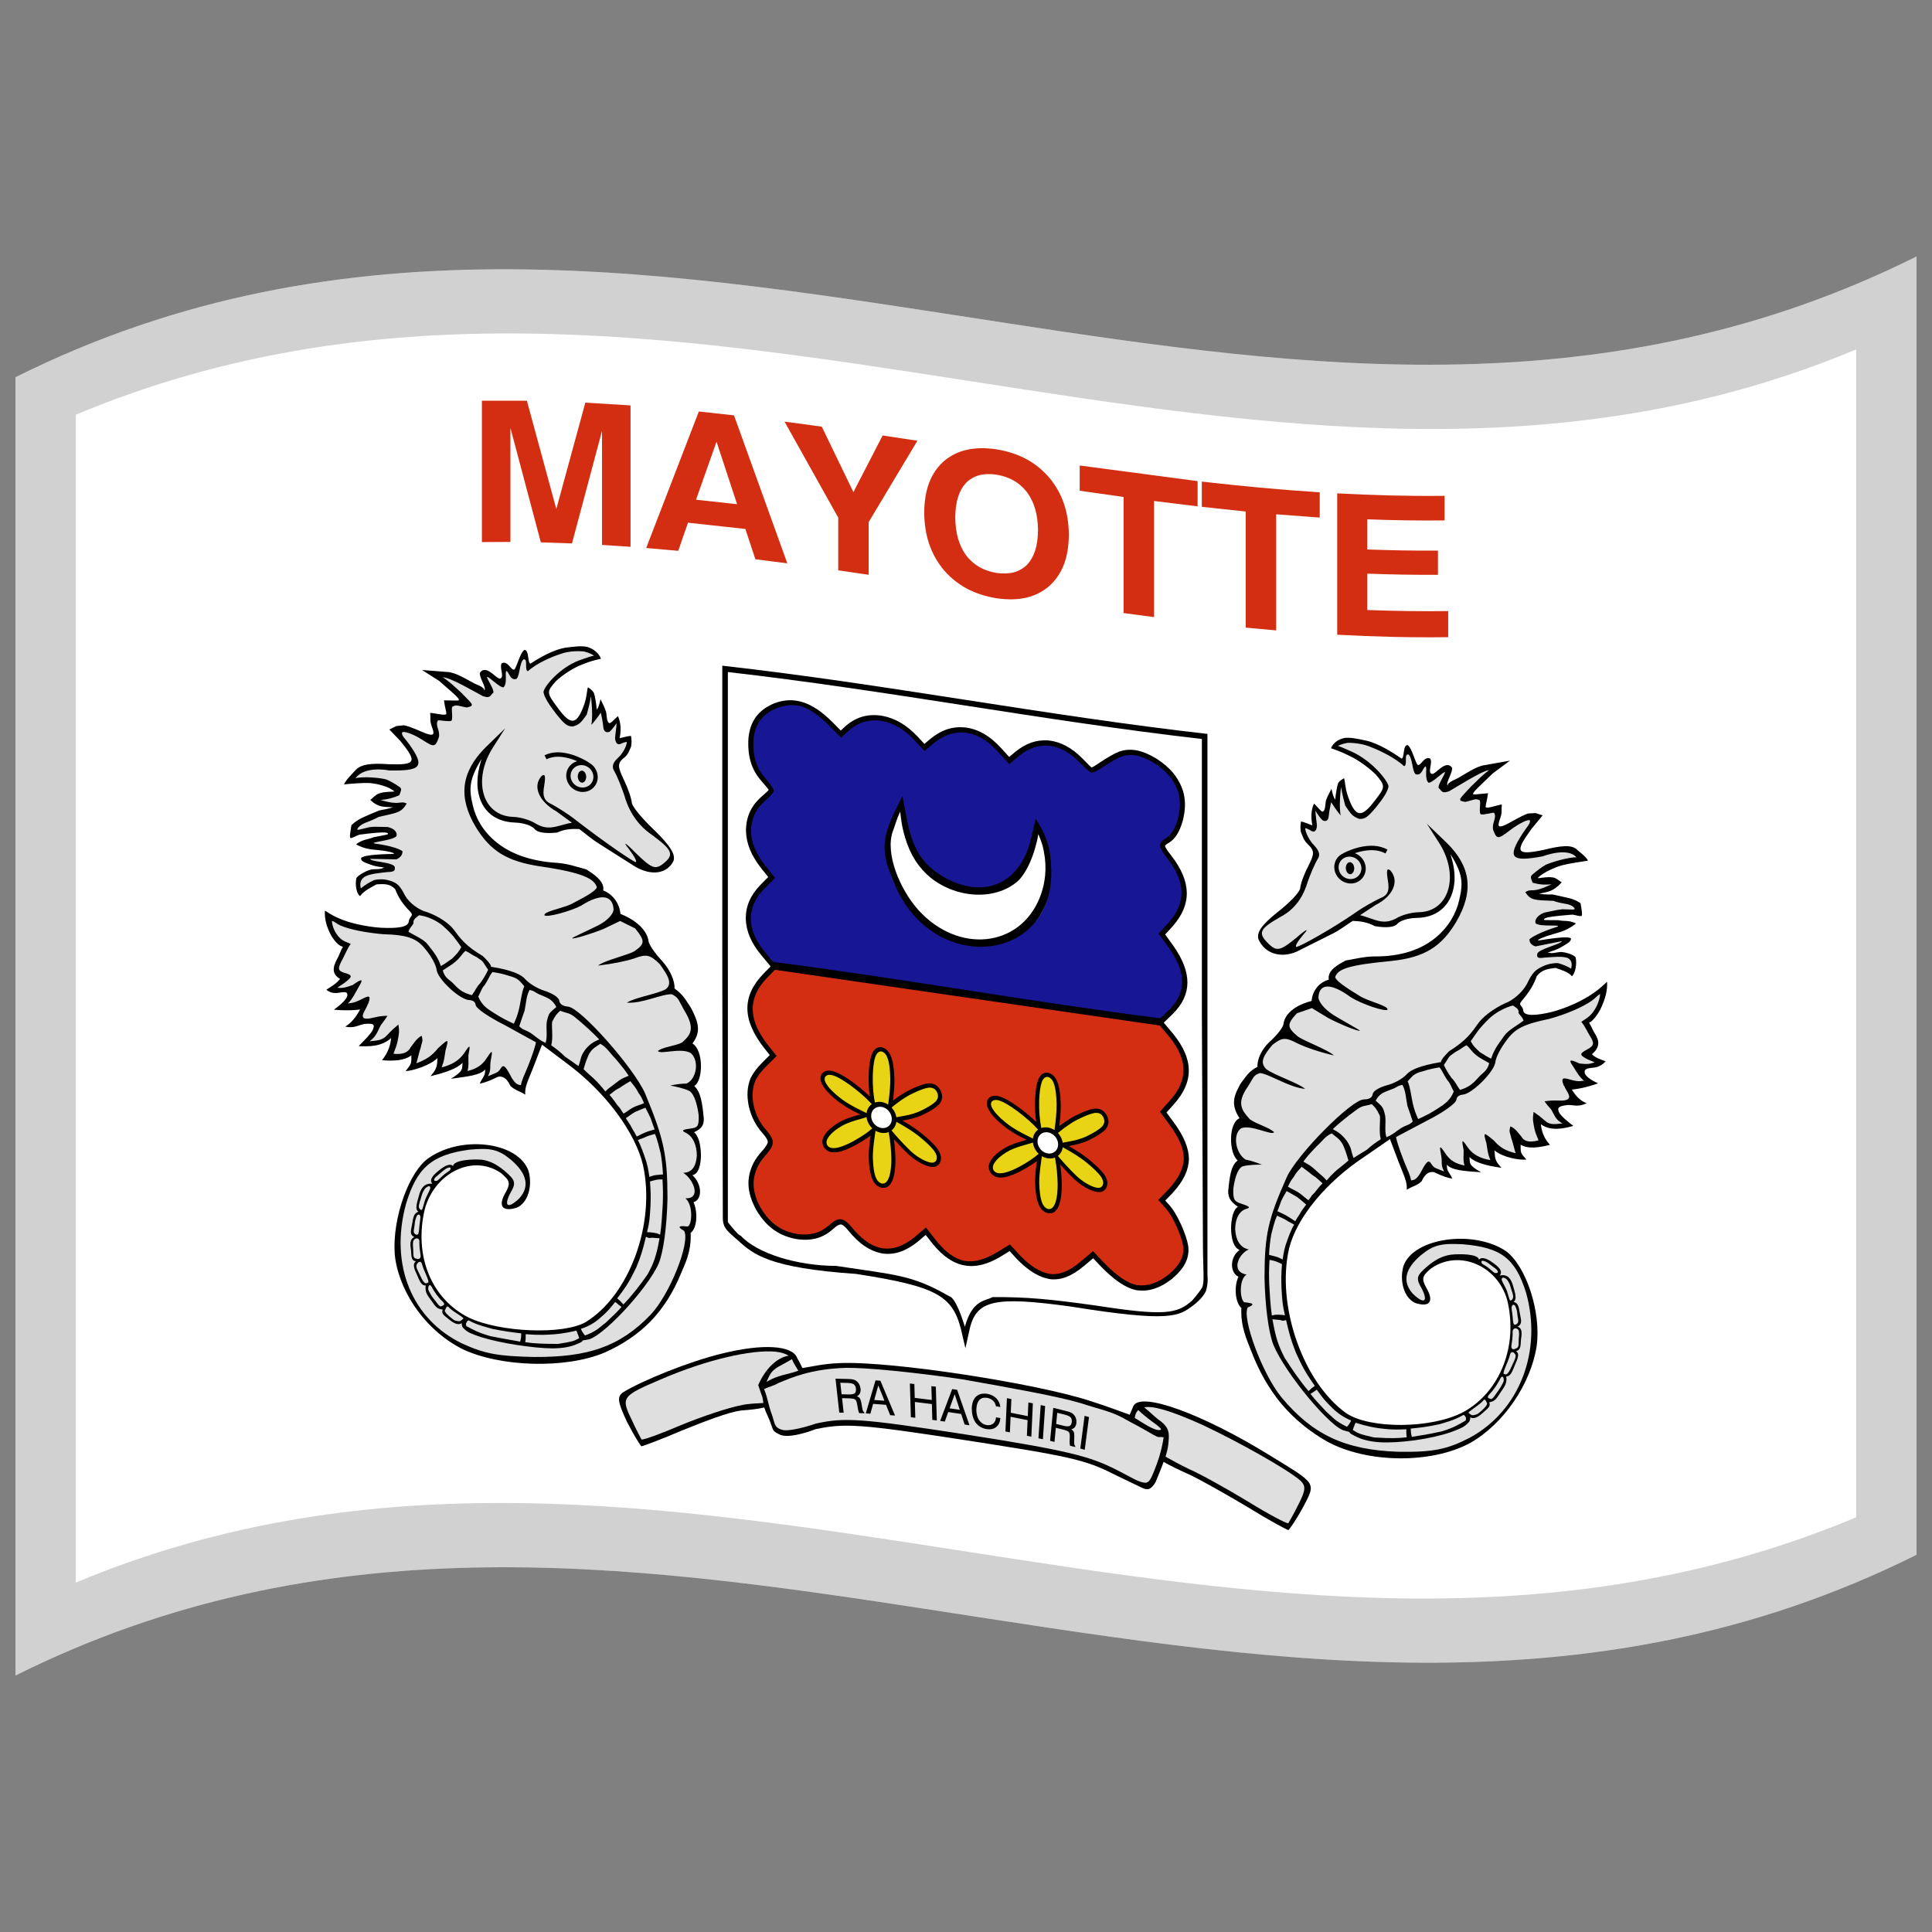 <svg xmlns="http://www.w3.org/2000/svg" viewBox="0 0 1000 1000"><rect x="0" y="0" width="1000" height="1000" fill="#808080" stroke="none"/><path fill="#fff" d="M8 195.25c170.83-85.22 341.03-54.42 513.26-27.97 155.21 23.84 312.16 44.57 470.74-34.53v672c-170.83 85.22-341.03 54.42-513.26 27.97C323.53 808.88 166.58 788.15 8 867.25v-672"/><path fill="#d42e12" d="M249.43 280.58v-73.17h23.28l15.24 56.06 15.02-55.06 23.39 1.44v73.17l-14.76-.98v-59.01l-15.54 58.23-16.12-.54-15.75-59.23v59.01l-14.76.08m121.44-51.96-10.61 30.02 21.26 2.33-10.65-32.35m-9.15-15.63 18.19 1.99 27.6 76.59-16.53-2.1-5.19-15.68-29.69-3.25-5.04 14.56-16.59-1.46 27.25-70.65m87.9 84.51-15.75-2.3v-27.27l-27.81-49.71 19.29 2.61 16.37 33.88 15.13-29.3 17.99 2.72-25.22 42.1v27.27m44.82-29.69c.09 8.17 1.9 14.43 5.61 19.64 3.94 5.05 8.85 7.9 15.7 9.09 6.97.94 11.86-.38 15.86-4.23 3.76-4.07 5.57-9.74 5.66-17.92-.09-8.17-1.92-14.4-5.66-19.58-3.98-5.08-8.94-7.94-15.86-9.14-6.9-.93-11.74.38-15.7 4.23-3.72 4.05-5.52 9.69-5.61 17.91m-16.07-2.48c.11-11.97 3.36-20.48 10.09-26.56 6.95-5.89 15.69-7.88 27.29-6.21 11.55 1.9 20.36 6.61 27.29 14.59 6.78 8.15 10.08 17.7 10.19 29.63-.11 11.93-3.39 20.46-10.19 26.6-6.95 5.92-15.69 7.94-27.29 6.27-11.55-1.89-20.36-6.64-27.29-14.65-6.71-8.17-9.98-17.75-10.09-29.67m103.2 51.99v-60.1L558.85 254v-13.06l61.03 8.08v13.06l-22.56-2.77v60.1l-15.75-2.09m63.21 7.54v-60.11l-22.72-2.42v-13.06c20.14 2.3 40.28 4.21 61.03 5.55v13.07l-22.56-1.69v60.1l-15.75-1.44m47.36 3.67v-73.17c18.34 1 36.68 1.49 55.57 1.29v12.72c-13.21.14-26.42-.06-40.03-.57v15.6c12.08.45 24.16.67 36.6.6v12.52c-12.08.07-24.15-.14-36.6-.6v18.82c13.83.52 27.66.73 41.9.55v13.51c-18.95.24-37.91-.21-57.44-1.27"/><path fill="#dfdfdf" d="M297.39 334.76c-6.71.74-11.61 2.4-18.39 6.36-2.24 1.32-4.09 2.1-4.54 2.07-.38-.25-.76-1.25-.99-2.71-.21-1.33-.63-2.75-.94-3.23-1.05-1.26-1.74-.35-3.56 4.23-.81 2.16-1.71 4.17-1.92 4.49-.96 1-1.86.68-3.33-1.07-1.55-1.81-3.2-2.25-3.89-1.02-.1.43-.04 1.89.23 3.46.69 4.59-.38 5.1-4.36 2.18-3.43-2.64-4.49-3.05-5.86-2.44-1.29.86-1.26 1.66.42 5.71 1.39 3.52 1.66 5.83.14 3.94-.44-.51-2.08-1.65-3.89-2.53-1.78-.88-4.54-2.31-6.19-3.22-1.65-.86-3.89-1.88-5.02-2.29-2.28-.59-13-1.64-14.16-1.43-.1.23 1.15 1.22 3.38 2.75 4.81 3.26 13.17 10.97 13.55 12.14-.06.63-.47.71-3.75.55-4.27-.22-4.17-.36-3.24 4.16.33 1.63.34 2.56.1 2.93-.38.25-1.66.25-3.94-.12-1.93-.29-3.61-.52-3.8-.53-.61.4-.38 3.52.61 6.98.94 3.01.93 3.23.19 3.83-1.05.71-1.92.48-9.14-2.45-4.27-1.73-5.27-1.95-7.6-1.72-1.49.19-3.14.66-3.89 1.08l-1.32.79 3.05 3.11c3.64 3.85 7.12 8.83 7.83 10.99.82 3.64-2.28 4.25-14.11 3.81-6.5-.23-10.54.4-12.8 1.72-1.75 1.3-6.93 7-7.27 7.82.19.15 2.58.23 6.05 0 7.07-.44 11.94.33 16.22 2.27 3.94 1.93 3.85 2.3-.42 2.73-3.64.38-5.51 1.1-7.5 2.81-.89.82-.89.85 0 1.78 1.51 1.38 3.88 2.26 7.22 2.59 1.68.15 2.99.35 3.14.45-.04.08-1.27.51-3.23 1-4.92 1.31-11.64 4.05-15.06 6.12-3 1.91-3.11 2.07-3.75 6.63l-.28 1.86 1.5-.51c2.52-.75 14.3-2.22 16.41-2.09 2.99.5 2.17 1.08-2.48 2.15-5.85 1.31-9.03 2.37-10.65 3.31l-1.21.81 2.53.96c1.44.53 4.62 1.2 7.22 1.51 10.99 1.33 12.31 2.39 3.14 2.83-7.77.38-10.25.94-10.32 2.14.59 1.34 4.64 2.99 9.71 3.92 2.93.59 1.85 1.1-3 1.82-4.52.71-7.41 2.09-9 4.12-.93 2.01-.37 7.25.84 8.46.32.08.8-.13 1.27-.57.46-.46 2.33-1.73 4.26-2.91 3.62-2.13 3.65-2.14 8.82-1.8 2.31.32 3.97 1.77 5.77 5.19.83 1.57 2.45 4.01 3.65 5.49l3.1 3.72c.89 1.05.89 1.08-.1 3.17-.51 1.19-1.06 2.53-1.21 2.97-1.32 2.92-14.83 3.07-26.5.55-4.53-1.1-11.08-3.58-14.16-5.38l-2.29-1.4v1.87c.19 4.81 3.47 11.66 7.03 14.7l2.25 1.78-2.3 4.81c-2.85 6.16-2.99 7.99-.84 10.15.83.83 1.29 1.58 1.17 2.06-.21.4-1.34 1.47-2.72 2.47-4.22 3.01-4.03 2.78-2.3 3.43.9.32 3.1.51 5.02.43 2.14-.05 3.6.11 3.99.42.87 1.61-1.1 4.45-5.49 7.9-.66.56-.22.63 2.86.73 2.07.02 5.06-.06 6.66-.18l2.9-.23-.98 1.93c-1.27 2.32-3.37 4.8-5.21 6.28l-1.31 1.02 1.46.02c.81.01 2.41-.25 3.65-.58 3.71-.95 7.58-1.18 8.73-.74 1.3 1.23.31 3.34-3.43 7.56l-3.19 3.51 2.07.11c4.01.06 8.65-.99 11.44-2.56 1.41-.81 2.48-1.34 2.62-1.33.33 1.07-1.81 7.42-3.51 9.91-.39.51-.54.97-.38 1.24.27.09 2.66.08 5.58-.14 4.12-.36 5.57-.66 6.85-1.39.89-.5 1.68-.91 1.78-.94.02.04.13.97.14 2.25-.04 1.67-.34 2.61-1.22 3.92l-1.17 1.67 1.31-.09c3.17-.42 10.08-3.13 12.85-5.14 1.7-1.27 1.81-1.24 1.83.54-.15 2.12-1.1 4.86-2.16 6.3-.96 1.22-.77 1.18 3.85-.23 4.16-1.3 7.7-2.89 9.65-4.25 1.76-1.34 1.9-1.23 1.55.81-.5 2.49-1.29 3.72-3.09 4.85-.84.46-1.3.87-1.22 1.01.63.14 10.01-1.47 12.52-2.3 1.14-.43 2.4-1.15 2.9-1.58.81-.73.84-.73.85.42-.05.71-.52 2.18-1.17 3.48-.66 1.27-1.14 2.36-1.18 2.51.25.26 2.38-.41 5.58-1.84 1.69-.77 3.54-1.36 4.27-1.41 1.69.15 3.33 1.42 4.92 3.84.87 1.31 1.99 2.22 4.36 3.49l3.29 1.72.18-1.96c.4-1.91 8.06-22.26 8.73-23.27.49-.03 9.54 6.4 18.84 13.87 5.48 4.53 17.99 17.98 21.81 23.45 10.16 15.03 13.42 24.96 13.55 40.88-.03 8.76-.58 13.33-2.53 21.6-4.46 17.74-14.32 33.77-25.75 42-7.66 5.29-16.23 6.7-32.86 5.95-20.12-1.03-32.26-4.81-41.69-13.72-6.85-6.79-11.23-15.31-13.22-25.86-.25-1.73-.49-5.92-.52-9.34.1-11.84 2.6-19.84 8.21-26.48 5.02-5.58 9.99-8.56 16.74-9.91 6.54-1.02 13.29.95 18 5.13 3.09 3.06 3.2 4.22.8 9.32-2.16 4.57-2.3 5.51-.98 7.01 1.48 1.24 3.69 1.22 6.89-.21 4.4-2.29 6.38-6.81 6.14-14.04-.53-6.42-3.16-10.25-9.7-13.84-6.33-3.21-9.44-3.85-19.28-3.64-8.11.19-8.95.35-12.89 1.73-7.94 2.88-12.53 6.3-16.36 11.84-8.42 13-12.94 33.9-10.37 47.43 2.23 10.23 7.74 20.78 15.57 29.69 13.44 14.95 30.6 21.29 55.94 21.9 18.77.32 31.74-2.52 45.01-10.34 14.66-8.82 23.98-20.3 32.12-39.92 2.14-5.4 2.96-8.71 3.38-13.5.17-2.41.55-4.13.93-4.66 1.8-2.36 2.43-7.95 1.36-12.45l-.7-2.37 1.45-1.15c2.49-2.48 2.26-6.85-.61-10.92l-1.36-1.72 1.55-1.43c1.98-2.14 2.82-5.63 2.53-11.12-.38-4-1.84-8.49-2.72-9.03-.9-.23-.35-1.22 1.04-2 2.15-1.26 3.11-3 3.23-6.01-.14-6.13-2.38-14.57-4.08-15.84-.69-.48-.85-1.53-.19-1.6 1.13-.33 2.39-3.94 2.77-8.32.19-5.27-.74-8.94-2.77-11.47l-1.36-1.58 1.46-2.93c1.26-2.55 1.42-3.23 1.22-5.49-.75-5.35-5.96-14.82-10.13-18.3-1.52-1.19-1.87-1.73-1.92-2.87-.17-3.33-2.55-8.05-6.9-13.35-4.5-5.35-5.87-7.59-6.89-11.15-.7-2.28-1.36-3.42-3.33-5.64-2.45-2.55-7.11-5.73-10.08-6.85-.63-.23-.9-.65-.94-1.46-.32-3.3-3.63-8.14-7.03-10.2-1.66-.9-1.85-1.15-1.88-2.57-.16-2.06-1.52-3.89-5.34-6.88-3.68-2.6-9.12-4.36-17.86-5.49-18.35-2.23-26.19-5.17-34.94-13.87-5.2-5.32-7.15-8.69-9.09-15.71-1.5-5.9-1.57-11.08-.24-15.46 1.15-3.21 4.15-8.75 4.69-9.12.12.13-.08 1.48-.61 3.47-1.15 4.73-1.26 11.92-.23 15.71 1.71 5.16 4.53 8.63 8.86 11.05 2.95 1.5 4.28 1.83 9.28 2.37 5.28.6 8.46 1.68 10.32 3.26 2.82 2.39 7.95 2.81 13.64 1.16 1.44-.45 4.01-.92 5.86-1.02l3.38-.18 4.36 3.33c4.51 3.34 23.97 15.84 27.38 17.58 6.54 2.93 12.94 1.87 16.23-2.7 2.26-3.81.3-7.4-9.94-17.83-8.27-8.34-10.14-10.95-11.3-15.49-.52-1.91-2-6.07-3.43-9.27-3.41-7.86-3.44-8.99-.23-12.32 1.27-1.35 2.61-3.12 3.05-4.1.71-1.95.95-5.5.56-6.35-.43-.15-3.29.19-5.06.7-.53.07-.6-.51-.47-3.88.06-2.62-.13-4.62-.43-5.6l-.6-1.48-1.69 1.57c-1.85 1.63-2.87 1.92-3.57 1.02-.12-.27-.45-1.65-.7-3.12-.64-3.42-2.2-7.36-2.81-7.32-.18.21-.6 1.15-.94 2.11-.32 1.04-.69 1.7-.94 1.77-.18-.11-.49-1.11-.7-2.59-.56-4.23-1.1-5.81-2.35-7.18-1.06-1.07-1.28-1.12-1.64-.57-.22.4-.44 1.2-.47 1.9-.11 2.18-1.33 6.22-3.04 9.84-3.56 6.71-6.41 5.95-13.13-3.18-3.77-5.33-4.23-6.69-3.29-9.08 2.77-5.39 12.73-12.03 22.7-14.8 1.9-.51 3.21-1.03 3.33-1.21-.22-1-2.24-3.04-4.41-4.33-2.46-1.18-4.97-1.55-8.95-1.25"/><path d="M200.52 431.95c2.48-2.25-11.13-.36-14.53.06-2.13.92-3.9 1.87-4.6 1.79-.53-.45-.16-2.48.52-6.75 2.35-2.16 4.6-3.43 7.14-4.49 2.39-1.11 4.49-1.92 7.22-3.06 2.62-.54 3.45-.55 7.18-1.66-4.49-.29-7.3.36-11.8-3.76 1.73-1.33 2.48-2.58 4.55-3.41 2.12-.64 2.85-.66 4.58-.81 3.36-.23 4.25.25 2.07-1.19-2.33-1.43-6.39-2.85-11.22-3.35-4.21-.23-10.52.39-13.6.67 1.54-2.97 3.94-5.02 5.61-6.96 2.85-3.5 8.37-4.13 17.51-3.48 14.13.48 15.03-1.02 6.06-12.03l-5.68-5.94 3.6-1.77 3.94-.42c3.74.74 8.53 3.2 11.42 4.29 4.66 1.62 4.36.03 2.92-3.88-1.07-3.21-.39-3.2-.76-6.8 2.76.08 7.8 1.68 8.4.5-.08-1.77-.74-2.94-1.25-6.99 2.04-.04 6.53.2 7.55.05.77-.52-1.21-2.35-3.82-4.67l-6.24-5.47-8.83-5.63 13.1 1.03c4.11.1 10.32 4.03 13.82 5.88 1.74.84 3.23 1.19 4.33 2.21 2.09 1.12-.25 3.09 1.21 1.06.37-1.7-2.7-6.16-2.58-8.69 3.44-4.95 8.72 3.77 10.67 2.89 2.25-.96-.86-6.06.81-7.96 3.23-1.2 4.54 3.85 6.37 3.39 1.39-1.46 2.97-8.76 5.25-10.2 2.64-.03 1.44 7.38 3.25 7.07 3.88-2.65 11.81-7.41 18.56-8.3 3.39-.38 7.17-1.01 10.52-.37 3.46.99 6.13 3.16 7.3 6.16-4.44 1.06-5.13 1.17-9.75 2.99-4.66 1.69-10.56 5.74-13.57 8.62-4.9 5.51-4.89 6.01.58 13.33 7.08 9.96 10.23 9.58 14.14-1.49 1.46-4.4 1.24-7.14 1.85-8.67.48.35 1.93 1.14 2.96 2.68.71 1.55 1.51 7.18 1.57 8.84.67-.53 1.3-2.2 1.99-5.36 1.73 3.54 2.22 4.69 2.81 6.35.5 1.98.2 5.52 1.81 6.06 1.02-.13 2.2-1.75 4.39-3.66 1.74 3.88 1.56 7.98.85 11.47 1.47-.39 4.42-1.15 5.88-1.24.41 1.86.39 3.9.07 5.54-1.04 2.33-1.44 4.08-3.68 5.83-3.44 2.86-3.45 4.37 0 11.53 2.29 4.7 3.91 9.68 4.04 11.82.26 1.89 5.09 7.89 11.83 14.25 8.17 7.97 10.78 12.34 9.81 15.65-3.24 6.83-11.51 8-19.91 3.05l-18.76-11.89c-4.44-2.82-7.45-5.61-10.15-7.53-4.47-.23-7.63.08-11.5 1.81-6.01.63-10.1-.03-11.55-1.78-1.47-1.79-5.54-3.22-10.1-3.4-11.73-.33-18.86-7.53-19.56-19.17-.11-5 .5-8.09 2.1-13.76-6.34 10.53-6.7 15.1-4.46 24.24 2.99 12.94 15.4 28.03 43.86 29.56 5.34.41 9.8 2.03 14.86 3.36 3.56 2.32 9.63 6.06 8.72 10.89 5.35 2.07 8.6 7.31 8.9 12.12 12.87 5.18 14.48 12.53 14.57 14.24.22 1.59 3.11 5.99 7.21 10.37 4.07 4.46 6.53 10.46 6.22 14.05 4.42 2.94 6.08 6.32 8.8 10.43 2.45 5.25 5.91 11.11.48 17.99 5.88 3.52 5.62 19.37.94 22.04 3.4 3.05 4.2 8.7 4.97 17.1-.07 2.91-.8 4.87-5.08 6.84 1.14.82 1.97 2.33 2.65 4.56.59 2.2.92 4.77.95 7.36-.04 2.59-.39 5-1.07 6.94-.83 1.96-1.79 3.05-3.4 3.34 5.23 4.58 5.18 12.87.6 13.94 2.47 5.47 1.73 13.88-1.5 15.88.53 9.78-2.95 16.13-5 21.11-4.02 9.85-9.16 17.91-15.68 24.71-6.61 6.72-14.34 11.93-23.61 16.1-20.24 8.64-54.51 7.66-74.18-1.91-17.41-8.9-31.26-27.19-34.35-46.32-2.42-17.21 5.48-42.42 15.88-51.35 17.03-13.33 47.88-9.65 53.11 5.79 2.15 8.06-.52 16.44-6.06 18.85-7.39 2.36-9.92-.69-6.07-7.42 2.85-5.13 2.61-6.39-2.02-10.35-14.27-10.14-34.21-.57-39.54 18.29-5.92 24.36 3.42 46.85 22.8 56.44 16.28 7.7 48.66 8.91 60.33 2.35 22.55-13.7 36.5-50.97 29.73-81.46-3.94-16.65-19.28-37.74-39.54-52.63l-12.7-9.57-4.62 12.02c-2.53 6.38-4.45 9.75-4.04 13.84-3.82-2.31-5.02-2.07-7.69-4.49-1.34-2.88-3.11-5.33-6.46-4.75-.73.3-5.11 2.71-9.45 3.56 1.64-3.6 2.86-3.75 2.84-7.32-2.59 2.98-8.84 3.55-17.7 4.81 6.69-4.31 5.6-4.86 6.01-8.3-2.81 3.03-8.95 5.1-16.58 6.95 3.77-4.44 3.26-5.5 3.58-9.36-4.11 3.94-12.84 6.57-16.5 6.74 3.02-3.82 3.04-3.74 3-8.19-3.62 2.83-9.42 3.01-15.19 2.54 3.38-4.26 4.42-8.2 4.69-11.51-4.82 4.55-11.72 4.48-16.78 4.21 3.82-3.89 6-6.06 7.27-8.32 1.26-2.94.53-3.57-4.17-3.17-3.22.53-5.31 2.42-10.06 1.41 6.57-3.96 8.86-12.27 10.17-13 6.17-.6-8.55 11.57 4.55 8.33 3.26-.78 4.72-.87 7.14-.95-1.71 2.68-1.97 2.83-3.43 4.85-1.57 2.77-2.09 5.63-5.82 8.33 3.39-.3 5.79-.37 8.13-2.22 2.14-2 2.23-2.65 6.77-6.43.58 3.5.34 4.2-.02 6.59-.65 4.09-1.32 5.22-2.54 8.53 5.18.59 7.76-.95 8.9-3.3 1.31-1.63 3.21-4.87 5.7-6 .92 3.14.04 3.3-.45 6.03-1.04 3.12-1.39 5.27-2.28 8.19 5.1-1.88 8.02-3.8 11.34-7.9 5.49-4.98 5.47-4.97 3.75 1.31-.69 4.19-.59 5.07-2.01 8.73 5-1.22 9.15-3.51 11.82-7.59 2.93-4.49 3.14-4.24 2.02 1.43-.09 3.79.4 4.36-.43 8.06 4.53-1.18 7.47-2.86 9.96-6.76 2.93-4.44 3.14-4.18 2.02 1.46-.59 3.61.46 4.21-1.44 8 5.02-2.19 5.15-1.7 6.92-4.48 1.42-2.1 2.91.57 5.37 5.24 2.01 3.39 3.3 3.65 4.8 3.86.42-2.59 1.35-4.3 3.69-9.89 2.62-6.6 4.15-11.62 4.04-12.34l-15.88-8.75c-8.58-4.32-14.94-8.64-15.29-10.5-.16-1.57-1.33-2.52-3.47-2.59-4.96-.35-16.26-10.95-16.74-15.66-.19-2.19-2.56-6.79-5.77-10.63-4.45-5.64-9.15-7.45-22.23-7.81-9.22-.86-16.82-2.42-21.64-4.42-2.36-1.05-2.74-1.92-4.54-2.48.03 1.79.98 5.9 4.25 9.02 1.96 1.75 3.74 2.08 5.5 2.92-1.52 1.94-2.79 5.12-4.06 7.54-2.87 5.25-2.88 6.4 1.16 7.54 3.75 1.12 3.73 1.82.57 4.37-1.33 1.15-3.22 2.19-4.62 3.24 2.2.23 3.76.14 7.91-1.38 5.27-3.75 5.53-2.97 3.35.61-1.81 3.11-3.17 6.26-5.76 8.9 3.08-.27 4.43-.91 7.2-2.26 3.03-1.54 5.12-2.55 3.35 2.25-2.03 3.31-.75-1.57-2.63 2.79-3.17.85-10.01.97-15.2.44 4.62-3.33 6.19-5.37 6.87-6.83.61-2.77-1.44-2.33-3.93-2-1.21.18-4.1.82-6.85-1.49 2.16-1.45 5.08-3.01 7.13-5.61-5.67-3.15-2.67-8.14-1.1-11.17 1.1-2.17 1.27-3.21 2.56-5.49-1.94-.22-4.3-2.91-5.78-5.27-2.72-4.79-3.83-9.14-3.54-13.42 3.94 2.53 5.43 3.31 7.87 4.26 4.21 1.94 12.95 4.06 20.85 4.61 8.17.43 14.21-.13 14.65-3.1.32-2.99 2.86-2.86.87-5.13-4.24-4.23-6.45-7.87-7.86-11.73-2.71-2.78-5.42-2.81-9.74-2.47-2.33 1.4-6.25 3.01-8.46 6.06-1.84-1.18-2.69-6.06-1.88-9.36.78-1.33 4.95-3.84 7.88-4.45 2.74-.29 4.07.17 6.5-.97-2.81-.52-4.29-.44-7.23-1.56-2.79-1.09-4.83-1.53-4.76-3.28 1.16-2.02 14.19-2.13 16.76-2.21 1.58-.32-3.07-1.57-6.66-1.83-2.41-.52-7.34 0-12.7-3.17 3.96-2.81 5.8-2.25 9.04-3.63l7.21-1.41m4.69.83c-2.03 2.37-14.37 3.05-11.21 3.86.23.02 10.41 1.22 14.3 3.91.24 2.83-2.84 4.12-3.12 4.24l-13.63-.24c.68 1.67 12.36 1.59 12.79 4.33-.07 1.08.68 2.43-3.72 2.48-4.15.51-8.9.75-12.05 2.54-2.17 1.59-2.4 3.68-1.77 5.93 2.07-1.84 5.11-3.53 6.87-4.33 3.79-.76 6.27-.31 8.87.56 2.58.97 4.1 1.91 6.41 6.14 1.68 3.83 5.94 7.63 10.39 9.37 4.76 1.33 11.76 4.92 15.3 9.33 3.7 4.95 6.41 8.74 15.21 13.92 8.25 7.93 1.46 5.33 4.89 5.67 10.06 1.6 15.22 3.97 17.14 6.35 2.19 2.39 6.54 4.99 10.39 6.12 4.24 1.48 6.89 3.37 7.21 4.95.22 1.87 1.87 2.9 4.62 3.13 6.65.77 34.18 31.96 39.83 45.01 9.8 23.6 11.52 32.01 11.55 54.2-.33 14.83-2.09 27.82-4.62 33.89-6.06 13.54-30.18 39.14-37.03 39.27-1.17.28-.7.18-2.09.34-.67.93-.98 1.02-3.26 1.99-3.37 1.48-7.41 2.13-12.6 2.17-5.13-.04-11.16-.68-18.14-1.73-6.97-1.08-13.78-2.53-18.89-4.15-5.14-1.69-6.87-2.54-8.44-4.07-.52-.5-1.48-1.03-1.41-3.14-1.27.95-3.27.83-6.39-1.73-2.55-2.17-4.39-2.92-3.45-5.27-3.15-.34-3.62-1.43-6.12-4.94-1.73-2.36-3.24-4.09-2.67-7.54-2.23.23-3.13-2.22-4.45-5.3-1.23-2.75-2.78-5.52-.61-7.27-2.71-.12-2.29-2.95-2.57-5.61-.39-2.66-.92-5.69 1.75-6.9-2.71-1.06-1.73-3.58-1.2-6.56.63-3.98.95-5.69 3.3-6.55-1.95-1.17-.91-4.21.57-9.41 1.37-4.06 3.47-5.35 6.61-5.04-2.3-2.48 1.93-5.6 3.43-6.9 3.38-2.82 6.19-3.73 7.24-2.19.41-3.22 10.06-3.73 14.75-3.37 4.24.54 7.7 2.31 11.72 5.57 6.07 5.14 6.31 6.44 3.17 11.84-3.55 6.93-1.05 8.12 4.62 2.69 5.65-6.13 4.08-13-4.33-20.14-6.45-5.31-10.6-6.21-21.65-5.11-19.43 2.69-27 9.44-32.61 28.17-8.55 31.53 3.16 59.63 29.15 72.16 11.66 5.29 18.39 6.55 37.23 6.94 27.61.16 44.22-5.15 60.33-21.95 9.92-10.56 20.49-37.19 17.32-43.28-5.43-3.16-.15-2.47 1.73-2.29 2.36-.51 3.05-11.27-1.12-14.59 8.59.27 4.02-10.1-1.13-13.22 4.75 0 6.74-3.81 7.05-8.94-.02-5.15-1.84-9.92-5.86-11.84-2.86-1.32-.34-1.7 2.58-2.11 3.46-.51 4.5-.78 4.23-7-.57-4.34-1.94-10.52-4.71-12.43-3.01-1.48-7.43-2.36-10.02-2.83 3.11-.71 6-1.02 8.4-1.02 5.23-2.25 6.82-11.75 2.28-15.77-5.15-3.1-15.86.94-17.05-1.12 2.51-2.12 9.23-2.56 12.55-4.41 3.99-3.65 7.23-6.71 1.07-16.66-3.12-5.42-2.74-6.42-6.35-8.26-4.89-.39-15.3 4.91-23.32 4.34 3.83-2.65 16-4.56 20.09-6.96 3.76-2.93 1.11-7.19-3.12-13.06-5.02-4.85-6.82-5.27-13.28-2.85-4.36 1.42-11.17 2.79-18.61 3.67 3.11-2.66 15.86-5.53 18.9-7.49 5.46-3.84 5.47-5.34.29-11.76l-7.77-3.84-8.68 4.16c-6.75 2.69-15.68 5.39-16.18 4.76.35-.51 8.76-4.24 13.58-6.68 5.02-2.61 7.66-5.87 7.89-8.1-.31-7.45-6.39-8.74-16.86-2.03-5.63 2.92-17.65 6.18-18.94 4.96-.34-1.97 8.22-3.37 13.48-5.6 5.05-2.7 13.18-6.62 13.65-9.01-1.29-4.01-6.35-7.4-29.24-10.71-17.15-2.59-25.79-7.84-33.48-20.49-9.13-15.37-7.53-28.31 4.9-40.88l10.39-10.11-6.06 9.48c-11.16 17.1-5.83 35.85 10.11 36.36 3.89.14 9.03 1.62 12.12 3.71 4.22 2.35 7.4 2.03 10.95 1.14l5.52-1.46 1.91-.35-7.99-5.85c-9.04-5.07-12.52-12.97-7.79-18.26 1.84-1.58 2.23-.05 1.44 4.77-1.04 5.78-.05 8.05 4.04 9.87 2.9 1.6 8.6 5.07 12.41 8.16 12.51 9.75 29.12 21.31 30.89 21.68.73-.28-.48-2.75-3.76-7.08-3.1-3.83-1.5-3.02 3.76 2.35 7.92 7.73 9.96 8.71 13.85 5.86 6.28-4.87 5.53-7.11-5.48-15.25-6.68-4.57-11.12-10.84-13.57-18.2-1.8-6.05-4.65-12.67-5.77-14.58-1.61-2.42-.91-4.55 1.73-6.98 2.52-2.21 4.67-6.31 4.64-8.32-1.15.16-1.98.41-3.2 1.02-1.58.65-2.73-.38-2.88-3.15.07-1.35.85-6.28.73-7.56-.77 1.3-2.76 3.88-3.62 4.42-1.6.68-2.99-.11-3.17-2.26-.48-4.31-.95-5.6-1.33-7.64-.67 1.11-3.62 5.18-4.94 6.31.97-3.48.16-13.45-.25-14.73-.21 2.82-1.61 7.69-2.1 9.49-3.11 4.32-3.79 5.12-7.26 6.13-2.99-.14-4.23-1.23-8.37-6.31-4.08-5.26-6.36-8.93-6.75-11.55.31-2.9 8.39-12.65 18.71-16.47 4.29-1.42 4.88-1.79 7.51-2.39-.7-.27-1.79-1.22-4.9-2.05-1.84-.35-8.07-.53-12.58 1.26-3.95 1.2-12.49 4.81-16.74 8.85-2.1-.47.24-6.43-2.26-6.12-2.2 1.54-1.9 8.49-3.71 10.1-3.3 1.14-3.76-3.5-5.2-4.07-1 .71.72 6.36-1.52 8.46-1.97.27-7.57-5.74-8.55-5.38 0 1.2 4 6.84 3.28 8.15-1.72 1.59-1.56 3.1-5.42 1.78-3.37-1.75-16.92-9.78-20.67-9.73 3.3 2.15 5.92 4.69 9.53 7.98 5.88 6.09 7.31 6.7 2.79 7.63-4.36-.73-5.27-1.74-7.47-.35-.67 1.05.55 5.98-.47 7.24-1.56.62-6.22-.48-6.91-.2-1.74 2.67 1.3 5.17.42 8.83-1.83 5.12-2.52 5.12-8.37 1.33-5-3.22-10.05-4.95-10.7-3.82-.07 1.73 1.07 2.36 3.77 6.04 8.36 11.75 6.08 13.81-10.39 13.53-.53-.11-12.73-2.51-17.41 4.02 4.19-1.07 13.23-.18 15.99.67 1.39.54 4.29 2.08 6.91 3.95 1.2 1.04.61 1.75-.24 4.19-3.07 1.32-6.22 2.22-9.81 2.43 10.78 3.22 9.7.11 13.64 1.85-2.93 4.89-4.92 4.7-14.56 6.95-2.39 1.34-4.63 2.16-7.24 3.18-2.79 1.24-4.16 3.08-3.66 3.51.68.04 3.24-.77 6.22-1.41 3.44-.31 1.67-.21 9.39-.07 3.74.86 5.04 2.96 4.54 4.73"/><path d="M303.42 402.1c-.1 1.83-.91 2.93-2.19 3.02-1.27-.21-2.08-1.39-2.19-3.23.11-1.83.91-2.94 2.19-3.03 1.24.2 2.04 1.34 2.19 3.13v.11"/><path d="M308.85 405.12c-.91 2.09-2.18 3.35-4.29 4.27-2.16.75-4.01.71-6.21-.13-2.16-.99-3.51-2.32-4.55-4.44-.89-2.2-.94-4.05-.18-6.23.92-2.11 2.19-3.39 4.3-4.32 2.16-.77 4-.73 6.21.12 2.15 1.01 3.51 2.35 4.54 4.48.89 2.22.95 4.07.19 6.23l-2.08-.95c.54-1.54.5-2.85-.13-4.42-.75-1.54-1.73-2.5-3.29-3.23-1.62-.63-2.97-.66-4.56-.09-1.53.67-2.44 1.59-3.1 3.1-.55 1.55-.51 2.86.12 4.43.75 1.53 1.73 2.49 3.29 3.21 1.63.62 2.98.65 4.56.09 1.53-.66 2.45-1.57 3.11-3.08l2.07.96"/><path d="M281.83 390.93c4.25-2.02 8.93-2.07 15.11-.05 2.95 1.05 5.47 2.27 7.68 3.68l-1.13 1.91c-2.06-1.31-4.41-2.44-7.18-3.43-5.6-1.81-9.72-1.8-13.44-.06l-1.04-2.05"/><path fill="#dfdfdf" d="M214.05 477.93c-.24-1.62.33-2.33 2.88-4.2 3.23.32 8.27 2.19 11.87 5.11 5.77 5.05 6.7 6.93 9.96 11.36-1.39 2.73-2.18 3.35-4.73 5.97-2.58 1.82-4.1 2.9-5.84 3.86-1.47-4.36-3.06-6.45-6.93-11.35-2.02-2.59-7-4.57-9.82-6.42.68-2.21 1.57-2.51 2.61-4.33m21.7 19.79c2.56-1.97 3.46-4.22 5.2-5.54 2.41 1.06 1.83 1.28 5.75 3.23 4.19 2.69 2.78 2.05 5.97 6.55-1.34 2.73-2.04 3.98-4.06 6.89-2.16 2.18-2.34 3.59-4.35 6.25-3.94-1.03-6.28-2.37-9.42-5.82-2.32-2.5-4.39-2.65-5.67-6.98 2.77-1.95 4.89-2.98 6.58-4.58m15.07 12.2c1.93-2.84 2.45-4.72 4.05-6.77 2.94.39 5.26.86 8.72 1.98 4.73 1.22 5.35 2.59 7.8 5.35-1.24 2.74-1.57 6.12-2.57 11.04-.78 3.42-1.45 5.28-2.86 8.35-3.88-1.75-6.71-3.25-10.08-5.42-3.57-2.19-6.58-4.19-8.33-8.63 1.71-3.29 1.71-4.21 3.27-5.9m20.71 13.25c.77-3.85.86-7.69 2.56-10.77 2.89.55 2.49 1.31 5.9 2.63 3.71 1.65 5.84 2.17 7.97 6.19-3.23 2.91-3.77 2.52-4.9 7.36-.57 3.47.47 8.12-.7 11.24-3.84-1.88-4.27-2.76-7.59-5.08-3.52-2.11-3.75-1.35-6.01-3.55 1.26-3.88 1.97-5.75 2.77-8.02m14.25 5.75c1.7-3.41 2.36-4.14 4.21-5.75 3.51 1.42 4.84.85 8.23 3.86 3.07 2.42 9.44 8.22 11.94 10.98-2.4 1.06-4.37 1.79-7.22 5.26-2.6 3.59-2.03 4.48-3.51 8.54-2.88-2.02-4.26-3.06-6.94-4.86-2.81-2.73-3.96-3.57-7.17-5.92 1.05-3.75.14-9.12.46-12.11m19.05 16.74c1.84-3.29 3.91-3.9 5.87-5.4 3.35 1.78 4.81 4.61 8.06 7.93 4.07 4.89 4.69 5.69 6.64 8.63-3.01 1.29-3.8 1.42-6.55 3.66-2.85 2.33-3.55 2.41-5.51 4.46-2.05-2.51-1.77-2.3-4.45-5.16-2.81-2.78-3.12-2.78-6.83-6.38 1.1-3.84 1.65-5.17 2.77-7.74m15.9 17.41c2.02-1.43 3.85-2.45 5.54-3.46 1.63 2.04 3.05 3.67 4.09 5.87 1.58 2.21 1.71 2.6 2.99 5.52-3 1.26-2.67.95-4.9 1.87-2.13.97-3.11 1.99-5.66 3.55-2.02-2.56-.64-1.54-3.29-4.45-1.29-1.73-2.02-3.02-4.02-5.26 2.9-2.36 3.3-2.66 5.25-3.64m7.87 12.53c2.41-.99 3.45-1.5 5.46-2.24 1.36 2.7 1.7 3.14 2.68 5.36.61 1.86 1.03 2.82 2.08 5.88-2.25.65-2.92.82-4.4 1.38-1.5.59-3.1 1.41-4.84 2.31-1.67-3.27-1.57-2.59-2.55-4.51-.91-1.84-1.47-2.44-3.1-4.97 2.4-1.7 3.14-2.3 4.67-3.21m5.98 12.71c2.42-.95 2.38-.72 4.4-1.4 1.27 2.77 2.31 7.35 3.03 10.26.52 3.25.96 6.83 1.14 10.72-2.12.23-1.24.06-3.11.27-1.85.23-1.95.28-3.93.97-.61-4.3-1.12-6.63-2.17-9.64-.71-2.12-2.27-6.73-3.81-9.36 2.08-.95 2.89-.98 4.45-1.82m5.21 22.33c.75-.11 1.54-.18 3.11-.18.3 5.57.31 6.92.16 12.42-.38 5.74-.51 10.42-1.37 16.21-1.01-.42-1.25-.7-3.11-.99-1.86-.26-1.75-.28-3.67-.31 1.32-5.4 1.39-7.26 1.79-13.77.16-5.09.14-6.73-.25-12.5 1.46-.37 2.1-.62 3.34-.88m-2.58 30.02c.75-.06 2.59.23 4.17.27-1.73 9.61-3.1 13.07-6.28 18.84-3.81 5.35-7.53 10.32-12.39 15.39-.59-.49-1.02-1.06-1.59-1.67-.56-.58-1-.8-1.67-1.45 5.54-7.18 6.54-9.31 9.87-15.97 2.73-6.69 3.19-8.53 5.02-15.92 1.48.71 1.62.75 2.87.51m-17.45 34.33c.95.7.49.43 1.94 1.49-2.3 2.61-3.9 4.1-8.16 8.15-3.19 2.3-4.21 4.14-10.74 6.64-.78-.94-.82-1.06-1.2-1.65-.37-.58-.51-.73-.93-1.83 3.4-1 7.15-3.07 9.79-5.5 4.12-3.46 5.19-4.97 7.95-8.39.64.47.92.66 1.35 1.09m-20.75 15.5c.5.89.35 1.1.81 2.13-3.01 1.67-3.62 1.78-10.95 2.99-9-.01-12.76-.27-17-.9.16-1.15.17-1.26.22-2.34.03-1.03-.07-.7-.01-1.8 8.42.65 10.95.24 14.28.1 5.99-.45 10.48-1.6 11.91-1.93.65 1.22.57.91.74 1.75m-29.34 2.04c-.19.9-.15.61-.42 1.9-6.96-1.29-7.1-1.18-15.53-2.87-6.34-1.85-8.43-3.12-12.37-5.18-.28-1.41-.22-1.25.11-1.84.4-.79.11-.55 1.04-1.15 4.74 2.65 9.63 3.58 12.35 4.44 6.4 1.28 9.55 1.67 14.96 2.32l-.14 2.38m-30.11-9.77c-1.06.88-1.13 1.19-2.47 1.08-2.17-.3-2.44-.81-4.53-2.51-1.12-.94-2.43-2.3-2.29-3.01.46-.97 1-2.98 2.04-1.68.96 1.23 4.17 3.22 6.28 4.61 1.6 1.11 1.39 1.17.97 1.51m-10.43-6.94c-1.21.47-.94.67-1.93-.17-.79-.73-1.42-1.86-2.9-3.62-.86-1.07-2.45-3.81-2.64-4.52-.11-1.97.67-3.14 1.63-1.68 1.5 2.79 3.33 5.54 5.87 7.91 1.36 1.37.53 1.84-.03 2.08m-7.49-11.99c-1.23.49-1.1.69-2.12-.13-.78-.77-1.62-2.49-2.6-4.63-.63-1.32-1.65-2.97-1.35-4.34.67-1.47 2.08-2.41 2.74-.8.86 3.03 1.09 3.06 2.53 6.6.61 1.5 1.19 2.94.8 3.3m-4.05-12.91c-.57.96-1.29.91-2.81.35-1.08-.65-.77-2.24-.9-4.72-.11-1.28-.3-2.41-.01-4.12.55-1.49 2.68-2.14 3.15-.42.11 1.28-.03 2.03.19 4.22.43 3.55.71 3.9.38 4.69m-1.05-12.36c-.4.8-1.32.63-2.11-.17-.67-1.07.06-2.7.21-4.79.07-1.3.39-2.56 1.05-4.19.55-.99 1.73-1.22 1.92.56-.01.87-.22 2-.46 3.9-.23 2.1-.21 3.37-.61 4.69m2.05-12.66c-.42.76-1.41.17-1.76-.92-.21-1.63.67-3.39 1.21-5.4.43-1.72 1.13-3.53 2.39-4.8 1.06-.85 2.46-1.38 2.27.38-.38 1.33-2.06 4.06-2.79 6.25-.59 2.03-.88 3.18-1.32 4.49m7.67-14.75c-.9.09-1.69.35-1.52-.72.31-.95 1.09-1.45 2.84-2.93.88-.76 2.43-2.08 3.28-2.59 1.11-.57 2.76-1.25 2.27.41-.35.68-1.12 1.02-2.74 2.19-1.68 1.33-3.6 3.43-4.13 3.64M702.61 382.5c6.7 1.31 11.61 3.3 18.39 7.57 2.25 1.43 4.1 2.28 4.54 2.26.38-.24.76-1.22.99-2.68.21-1.32.63-2.72.94-3.2 1.05-1.22 1.74-.3 3.56 4.32.81 2.18 1.71 4.21 1.92 4.53.96 1.01 1.86.71 3.33-1.04 1.55-1.79 3.21-2.24 3.89-1 .1.42.04 1.88-.23 3.46-.69 4.58.38 5.11 4.36 2.14 3.43-2.69 4.49-3.13 5.86-2.56 1.29.82 1.26 1.62-.42 5.73-1.39 3.54-1.66 5.87-.14 3.94.44-.53 2.08-1.72 3.89-2.66 1.78-.95 4.54-2.51 6.19-3.51 1.65-.95 3.89-2.11 5.02-2.6 2.21-.74 13.09-2.79 14.16-2.71.1.21-1.15 1.35-3.38 3.11-4.8 3.72-13.2 12.11-13.55 13.23.06.63.47.7 3.75.31 4.27-.54 4.17-.7 3.24 3.91-.33 1.66-.34 2.58-.1 2.93.38.22 1.65.12 3.94-.46 1.93-.47 3.61-.88 3.8-.91.61.35.38 3.48-.61 7.05-.93 3.1-.93 3.32-.19 3.85 1.03.59 1.93.33 9.14-3.51 4.27-2.29 5.28-2.67 7.6-2.79 1.49-.04 3.14.16 3.89.46l1.32.56-3.05 3.61c-3.63 4.43-7.13 9.93-7.83 12.16-.81 3.68 2.27 4.11 14.11 1.57 6.51-1.41 10.55-1.67 12.8-.85 1.82.94 6.9 5.31 7.27 6.1-.18.19-2.6.88-6.05 1.44-7.04 1.15-11.95 2.83-16.22 5.52-3.92 2.59-3.87 2.96.42 2.65 3.66-.26 5.51.09 7.5 1.41.89.64.89.67 0 1.78-1.5 1.67-3.9 3.03-7.22 3.94-1.68.45-2.99.87-3.14.99.04.09 1.26.3 3.23.45 4.92.44 11.66 1.8 15.06 3.1 3.01 1.22 3.11 1.34 3.75 5.76l.28 1.79-1.5-.16c-2.41-.15-14.36.81-16.41 1.31-2.97 1.03-2.19 1.49 2.48 1.7 5.86.19 9.03.53 10.65 1.11l1.21.54-2.53 1.53c-1.45.84-4.62 2.18-7.22 3-10.93 3.41-12.35 4.66-3.14 3.42 7.78-1.08 10.25-1.17 10.32.07-.57 1.43-4.68 4.01-9.71 5.88-2.91 1.13-1.86 1.47 3 1.25 4.55-.19 7.39.53 9 2.22.92 1.76.37 7.17-.84 8.64-.32.16-.8.05-1.27-.29-.47-.36-2.32-1.22-4.26-2-3.64-1.4-3.64-1.39-8.82-.12-2.28.72-3.98 2.47-5.77 6.15-.83 1.7-2.45 4.39-3.65 6.04l-3.1 4.16c-.89 1.18-.89 1.2.1 3.16.51 1.12 1.06 2.38 1.21 2.8 1.37 2.85 14.77.87 26.5-4.3 4.52-2.12 11.06-6.28 14.16-8.93l2.29-2.05v1.87c-.19 4.8-3.5 12.68-7.03 16.61l-2.25 2.36 2.3 4.22c2.84 5.4 2.99 7.2.84 9.93-.82 1.04-1.28 1.93-1.17 2.36.22.37 1.32 1.12 2.72 1.75 4.21 1.87 4.04 1.67 2.3 2.81-.91.57-3.11 1.36-5.02 1.78-2.12.49-3.61 1.02-3.99 1.41-.88 1.86 1.09 4.2 5.49 6.51.66.38.22.58-2.86 1.48-2.07.53-5.06 1.18-6.66 1.43l-2.9.42.98 1.72c1.29 2.06 3.34 4.01 5.21 5.06l1.31.7-1.46.37c-.82.21-2.41.32-3.65.29-3.67-.11-7.59.45-8.73 1.12-1.29 1.49-.31 3.42 3.43 6.86l3.19 2.82-2.07.56c-4.06.93-8.63.76-11.44-.32-1.41-.57-2.47-.91-2.62-.87-.35 1.17 1.8 7.1 3.51 9.29.39.45.54.87.38 1.17-.27.15-2.66.56-5.58.82-4.13.31-5.57.2-6.85-.34-.9-.38-1.68-.68-1.78-.7-.02.04-.13.99-.14 2.27.04 1.67.33 2.56 1.22 3.76l1.17 1.5-1.31.09c-3.23.02-10.03-1.85-12.85-3.6-1.7-1.11-1.81-1.08-1.83.71.15 2.12 1.1 4.75 2.16 6.09.95 1.12.77 1.12-3.85.14-4.17-.94-7.69-2.28-9.65-3.53-1.76-1.23-1.9-1.11-1.55.91.5 2.46 1.28 3.64 3.09 4.66.84.4 1.3.77 1.22.92-.69.21-9.95-.9-12.52-1.65-1.14-.4-2.4-1.07-2.9-1.49-.81-.71-.84-.71-.85.44.05.7.52 2.16 1.17 3.44.66 1.26 1.14 2.34 1.18 2.49-.25.26-2.38-.35-5.58-1.72-1.68-.74-3.54-1.32-4.27-1.37-1.69.16-3.33 1.42-4.92 3.84-.87 1.3-1.99 2.2-4.36 3.43l-3.29 1.64-.18-1.97c-.39-1.89-8.06-22.56-8.73-23.61-.48-.05-9.56 5.92-18.84 12.54-5.5 4.02-18.02 16.03-21.81 20.94-10.16 13.62-13.42 22.91-13.55 38.85.03 8.76.58 13.43 2.53 22.01 4.46 18.42 14.34 35.97 25.75 45.42 7.61 6.07 16.27 8.45 32.86 8.27 20.09-.4 32.3-5.01 41.69-14.62 6.84-7.33 11.24-16.4 13.22-27.16.25-1.77.49-5.98.52-9.4-.1-11.86-2.6-19.49-8.21-25.6-5.02-5.11-9.99-7.7-16.74-8.72-6.52-.72-13.31 1.37-18 5.54-3.08 3.05-3.21 4.2-.8 9.31 2.16 4.57 2.3 5.51.98 7.02-1.49 1.23-3.68 1.21-6.89-.28-4.4-2.37-6.38-6.99-6.14-14.2.53-6.42 3.16-10.11 9.7-13.63 6.36-3.17 9.42-3.76 19.28-3.95 8.13-.17 8.93-.13 12.89.96 7.96 2.24 12.52 5.09 16.37 10.16 8.41 11.91 12.95 31.95 10.36 45.94-2.22 10.56-7.75 22.02-15.57 31.8-13.4 16.39-30.62 24.11-55.94 23.73-18.73-.47-31.78-4.84-45.01-14.45-14.65-10.84-24-24.14-32.12-45.29-2.14-5.81-2.96-9.3-3.38-14.16-.17-2.43-.55-4.25-.93-4.85-1.8-2.72-2.42-8.48-1.36-12.73l.7-2.23-1.45-1.44c-2.5-3-2.26-7.32.61-10.8l1.36-1.45-1.55-1.74c-1.97-2.53-2.82-6.23-2.53-11.64.38-3.96 1.8-8.09 2.72-8.46.92-.05.34-1.16-1.04-2.22-2.13-1.69-3.11-3.67-3.23-6.68.14-6.14 2.35-14.05 4.08-14.99.7-.35.83-1.37.19-1.57-1.09-.54-2.4-4.47-2.77-8.88-.19-5.34.73-8.78 2.77-10.91l1.36-1.3-1.46-3.22c-1.26-2.81-1.42-3.53-1.22-5.75.76-5.24 5.93-13.58 10.13-16.29 1.52-.91 1.87-1.37 1.92-2.51.18-3.34 2.54-7.55 6.9-12.1 4.51-4.58 5.87-6.58 6.89-9.99.7-2.18 1.35-3.2 3.33-5.11 2.46-2.17 7.08-4.64 10.08-5.36.63-.15.9-.52.94-1.33.33-3.28 3.61-7.64 7.03-9.29 1.66-.7 1.85-.92 1.88-2.34.17-2.07 1.51-3.69 5.34-6.28 3.68-2.2 9.11-3.39 17.86-3.91 18.31-1 26.27-4.17 34.94-12.94 5.2-5.42 7.15-8.9 9.09-15.99 1.5-5.97 1.57-11.15.24-15.47-1.15-3.17-4.14-8.58-4.69-8.94-.12.13.08 1.47.61 3.44 1.14 4.7 1.26 11.88.23 15.71-1.7 5.21-4.53 8.77-8.86 11.23-2.95 1.53-4.28 1.87-9.28 2.34-5.28.52-8.46 1.47-10.32 2.98-2.83 2.28-7.94 2.44-13.64.38-1.44-.55-4.02-1.22-5.86-1.48l-3.38-.49-4.36 2.91c-4.63 2.96-23.93 12.8-27.38 14.03-6.53 1.9-12.94-.29-16.23-5.47-2.27-4.26-.29-7.39 9.94-16.08 8.28-6.97 10.14-9.35 11.3-13.71.52-1.85 2-5.78 3.43-8.79 3.41-7.38 3.44-8.5.23-12.28-1.27-1.52-2.61-3.5-3.05-4.54-.71-2.06-.95-5.64-.56-6.42.41-.09 3.29.66 5.06 1.41.54.15.6-.42.47-3.81-.06-2.63.13-4.61.43-5.54l.61-1.4 1.68 1.79c1.85 1.88 2.87 2.29 3.57 1.48.11-.26.45-1.59.7-3.03.64-3.36 2.17-7.11 2.81-6.99.18.23.6 1.22.94 2.21.32 1.08.69 1.79.94 1.88.18-.09.49-1.05.7-2.5.57-4.18 1.1-5.69 2.35-6.94 1.06-.95 1.28-.98 1.64-.39.22.42.44 1.25.47 1.94.11 2.18 1.33 6.36 3.04 10.14 3.56 7.05 6.41 6.56 13.13-2.1 3.78-5.09 4.23-6.44 3.29-8.88-2.75-5.5-12.76-12.88-22.7-16.72-1.89-.71-3.22-1.39-3.33-1.57.22-1 2.22-2.79 4.41-3.84 2.45-.92 4.97-1.04 8.95-.38"/><path d="M799.48 476.23c-2.37-1.73 10.99-2.5 14.53-2.85 2.14.45 3.88.99 4.6.73.52-.57.16-2.53-.52-6.63-2.36-1.6-4.58-2.35-7.14-2.88-2.39-.59-4.49-.98-7.22-1.6-2.62-.05-3.46.1-7.18-.39 4.48-1.03 7.3-.91 11.8-5.94-1.74-.98-2.47-2.08-4.55-2.51-2.12-.24-2.85-.13-4.58.02-3.35.35-4.25.97-2.07-.84 2.31-1.81 6.42-3.97 11.22-5.43 4.21-1.1 10.53-1.94 13.6-2.44-1.55-2.6-3.93-4.04-5.61-5.6-2.86-2.85-8.35-2.2-17.51.07-14.22 2.92-14.91 1.16-6.06-11.03l5.68-6.88-3.6-1.17-3.94.2c-3.72 1.28-8.55 4.37-11.42 5.77-4.67 2.15-4.35.48-2.92-3.56 1.07-3.33.39-3.24.76-6.87-2.77.37-7.78 2.44-8.4 1.28.08-1.77.74-3 1.25-7.1-2.04.14-6.53.7-7.55.62-.78-.47 1.21-2.42 3.82-4.93l6.24-6 8.83-6.56-13.1 2.33c-4.08.43-10.35 4.74-13.82 6.73-1.74.91-3.23 1.31-4.33 2.35-2.09 1.18.25 3.09-1.21 1.09-.37-1.66 2.7-6.24 2.58-8.76-3.43-4.82-8.73 3.96-10.67 3.09-2.25-.95.86-6.06-.81-7.95-3.23-1.2-4.54 3.83-6.37 3.35-1.39-1.48-2.98-8.81-5.25-10.31-2.66-.1-1.41 7.35-3.25 6.98-3.85-2.77-11.84-7.96-18.56-9.36-3.38-.65-7.19-1.63-10.52-1.33-3.49.65-6.13 2.49-7.3 5.37 4.44 1.58 5.12 1.76 9.75 4.04 4.64 2.12 10.58 6.65 13.57 9.71 4.89 5.82 4.9 6.32-.58 13.29-7.08 9.48-10.24 8.78-14.14-2.66-1.46-4.56-1.24-7.25-1.85-8.85-.48.3-1.92.93-2.96 2.36-.71 1.47-1.51 7-1.57 8.67-.67-.6-1.3-2.36-1.99-5.58-1.73 3.33-2.22 4.42-2.81 6.01-.5 1.93-.18 5.49-1.81 5.83-1-.25-2.21-2.03-4.39-4.23-1.74 3.64-1.56 7.76-.85 11.37-1.47-.6-4.44-1.78-5.88-2.09-.41 1.81-.39 3.84-.07 5.54 1.03 2.47 1.45 4.3 3.68 6.36 3.44 3.33 3.45 4.84 0 11.53-2.29 4.38-3.91 9.09-4.04 11.24-.27 1.89-5.07 7.13-11.83 12.37-8.17 6.58-10.79 10.38-9.81 13.91 3.24 7.44 11.51 10.09 19.91 6.41l18.76-9.4c4.44-2.32 7.45-4.81 10.15-6.48 4.46.18 7.63.74 11.5 2.74 6.02 1.02 10.09.53 11.55-1.17 1.47-1.73 5.54-3.01 10.1-3.11 11.73-.18 18.86-7.74 19.56-19.38.11-5.01-.5-8.07-2.1-13.69 6.34 10.32 6.71 14.82 4.46 24.08-2.94 12.83-15.43 29.29-43.86 28.93-5.34.05-9.8 1.28-14.86 2.11-3.57 1.96-9.63 4.98-8.72 9.93-5.37 1.44-8.6 6.19-8.9 10.99-12.89 3.4-14.48 10.28-14.57 12.05-.22 1.59-3.09 5.47-7.21 9.14-4.09 3.76-6.53 9.24-6.22 12.93-4.44 2.11-6.07 5.14-8.8 8.72-2.45 4.76-5.92 9.91-.48 17.89-5.9 2.35-5.61 18.24-.94 21.86-3.42 2.37-4.2 7.8-4.97 16.07.07 2.9.82 5.07 5.08 7.89-1.15.59-1.96 1.91-2.65 4.02-.58 2.07-.92 4.57-.95 7.16.04 2.59.39 5.07 1.07 7.16.82 2.12 1.81 3.43 3.4 4.03-5.23 3.54-5.15 11.84-.6 13.82-2.45 4.95-1.72 13.55 1.5 16.19-.53 9.64 2.95 16.73 5 22.09 4.02 10.6 9.17 19.63 15.68 27.51 6.61 7.8 14.36 14.2 23.61 19.49 20.72 11.33 54.03 11.71 74.18.74 17.39-9.93 31.26-30.45 34.35-50.08 2.43-17.66-5.46-41.43-15.88-49.18-16.8-11.27-48.05-6.96-53.11 7.81-2.14 7.97.52 16.48 6.06 19 7.4 2.48 9.9-.66 6.07-7.36-2.85-5.15-2.6-6.39 2.02-10.35 14.18-10.15 34.27-2.04 39.54 16 5.87 23.49-3.38 47.72-22.8 58.29-16.74 8.71-48.19 8.63-60.33.61-22.58-15.99-36.46-56.06-29.73-85.31 3.95-16.09 19.26-34.61 39.54-47.9l12.7-8.76 4.62 12.22c2.53 6.47 4.45 9.9 4.04 13.97 3.82-2.21 5.02-1.96 7.69-4.34 1.34-2.88 3.11-5.31 6.46-4.76.74.3 5.1 2.66 9.45 3.37-1.64-3.55-2.86-3.66-2.84-7.23 2.59 2.91 8.83 3.3 17.7 3.92-6.69-3.83-5.6-4.51-6-7.9 2.82 2.88 8.92 4.54 16.57 5.59-3.77-4.04-3.26-5.18-3.58-9 4.17 3.6 12.77 5.12 16.5 4.76-3.02-3.38-3.04-3.32-3-7.76 3.64 2.34 9.38 1.63 15.19.1-3.39-3.65-4.41-7.4-4.69-10.68 4.85 3.75 11.67 2.32 16.78.9-3.83-3.04-5.99-4.75-7.27-6.77-1.26-2.69-.52-3.44 4.17-4.04 3.25-.17 5.28 1.28 10.06-.92-6.64-2.36-8.8-10.17-10.17-10.64-5.99.69 8.4 9.84-4.55 9.26-3.26-.13-4.72.04-7.14.39 1.71 2.38 1.96 2.48 3.43 4.23 1.58 2.49 2.07 5.24 5.83 7.19-3.42.39-5.8.78-8.14-.66-2.14-1.62-2.23-2.23-6.77-5.29-.58 3.6-.34 4.26.02 6.59.65 4 1.31 5.01 2.54 8.12-5.2 1.44-7.76.25-8.9-1.95-1.32-1.46-3.18-4.43-5.7-5.27-.92 3.26-.04 3.3.45 5.98 1.04 2.99 1.39 5.1 2.28 7.9-5.12-1.24-8.02-2.85-11.34-6.64-5.49-4.47-5.47-4.5-3.75 1.65.69 4.12.59 5.02 2.01 8.55-5.02-.78-9.14-2.79-11.82-6.73-2.93-4.34-3.14-4.08-2.02 1.53.09 3.78-.4 4.38.43 8.03-4.54-.96-7.46-2.54-9.96-6.38-2.93-4.38-3.14-4.13-2.02 1.5.59 3.59-.46 4.22 1.44 7.96-5.02-2.08-5.15-1.63-6.92-4.39-1.42-2.09-2.91.58-5.37 5.22-2.02 3.38-3.3 3.61-4.8 3.79-.42-2.6-1.35-4.33-3.69-9.99-2.62-6.68-4.15-11.78-4.04-12.49l15.88-8.4c8.57-4.32 14.94-8.92 15.29-10.79.16-1.57 1.34-2.56 3.47-2.74 4.95-.59 16.26-12.04 16.74-16.87.18-2.18 2.57-7.04 5.77-11.24 4.49-6.2 9.13-8.37 22.23-11.11 9.21-2.58 16.8-5.94 21.64-9.19 2.35-1.64 2.76-2.63 4.54-3.68-.03 1.74-1 6.2-4.25 10.15-1.96 2.25-3.74 3.03-5.5 4.28 1.52 1.59 2.79 4.44 4.06 6.55 2.86 4.51 2.88 5.68-1.16 7.83-3.74 2.04-3.74 2.73-.57 4.51 1.33.82 3.23 1.37 4.62 2.06-2.2.81-3.77 1.13-7.91.6-5.26-2.52-5.54-1.73-3.35 1.37 1.82 2.72 3.16 5.54 5.76 7.56-3.1.48-4.43.15-7.2-.59-3.05-.89-5.11-1.45-3.35 2.97 2.04 2.89.75-1.74 2.63 2.23 3.18.15 9.96-1.33 15.2-3.26-4.65-2.11-6.17-3.75-6.87-5.06-.6-2.59 1.43-2.68 3.93-3 1.19-.12 4.1-.26 6.85-3.35-2.18-.84-5.06-1.58-7.13-3.67 5.67-4.63 2.67-8.86 1.1-11.46-1.1-1.88-1.27-2.88-2.56-4.83 1.87-.69 4.32-4.07 5.78-6.79 2.72-5.53 3.83-10.25 3.54-14.41-3.93 3.64-5.43 4.82-7.87 6.4-4.25 3.06-12.95 7.21-20.85 9.25-8.18 1.95-14.21 2.24-14.65-.69-.32-2.97-2.87-2.47-.87-5.02 4.24-4.81 6.46-8.85 7.86-12.91 2.69-3.21 5.44-3.72 9.74-4.21 2.35.96 6.25 1.74 8.46 4.3 1.82-1.58 2.68-6.71 1.88-9.79-.8-1.17-4.89-2.73-7.88-2.75-2.73.26-4.08.97-6.5.29 2.82-1.05 4.28-1.24 7.23-2.96 2.77-1.66 4.83-2.59 4.76-4.3-1.11-1.68-14.21.68-16.76 1.03-1.61-.06 3.08-2.08 6.66-3.01 2.42-.97 7.32-1.4 12.7-5.81-3.94-1.9-5.81-.97-9.04-1.69l-7.21-.06m-4.69 1.61c2.11 2.13 14.26.47 11.21 1.86-.15.05-10.49 3.19-14.3 6.4-.24 2.9 2.83 3.68 3.12 3.75l13.63-2.73c-.65 1.74-12.39 4.08-12.79 6.68.07 1.06-.7 2.57 3.72 1.85 4.14-.22 8.93-.91 12.05.19 2.18 1.13 2.41 3.14 1.77 5.54-2.07-1.38-5.09-2.43-6.87-2.89-3.77-.01-6.28.89-8.87 2.2-2.56 1.39-4.11 2.6-6.41 7.16-1.68 4.05-5.97 8.49-10.39 10.74-4.73 1.87-11.79 6.15-15.3 10.77-3.68 5.18-6.42 9.23-15.21 14.68-8.23 8.13-1.47 5.39-4.89 5.78-10.07 1.74-15.2 3.9-17.14 6.24-2.21 2.35-6.53 4.77-10.39 5.7-4.25 1.25-6.89 2.93-7.21 4.51-.22 1.85-1.86 2.77-4.62 2.78-6.56.23-34.35 28.37-39.83 40.16-9.8 22.01-11.52 30.01-11.55 52.23.33 14.88 2.09 28.19 4.62 34.71 6.17 14.84 30.13 43.55 37.03 44.38 1.17.4.7.25 2.09.55.67 1 .98 1.12 3.26 2.3 3.38 1.78 7.41 2.75 12.6 3.13 5.14.27 11.15-.09 18.14-1.01 6.98-.97 13.76-2.5 18.89-4.28 5.13-1.86 6.87-2.82 8.44-4.44.52-.52 1.48-1.12 1.41-3.22 1.27.88 3.27.64 6.39-2.16 2.55-2.37 4.39-3.3 3.45-5.56 3.13-.61 3.63-1.77 6.12-5.53 1.73-2.54 3.24-4.47 2.67-7.83 2.21-.02 3.14-2.6 4.45-5.84 1.23-2.91 2.79-5.87.61-7.34 2.69-.47 2.29-3.27 2.57-5.96.39-2.72.94-5.8-1.75-6.66 2.7-1.41 1.73-3.81 1.2-6.71-.64-3.91-.94-5.56-3.3-6.13 1.95-1.41.91-4.33-.57-9.34-1.37-3.9-3.46-4.93-6.61-4.29 2.3-2.71-1.93-5.4-3.43-6.56-3.37-2.52-6.2-3.21-7.24-1.59-.4-3.15-10.07-3.13-14.75-2.62-4.23.66-7.71 2.48-11.72 5.75-6.06 5.12-6.32 6.38-3.17 11.82 3.54 6.94 1.05 8.16-4.62 2.63-5.68-6.28-4.05-13.05 4.33-20.08 6.49-5.29 10.57-6.11 21.65-5.53 19.46 1.71 26.95 6.97 32.61 25.05 8.45 29.92-3.06 60.97-29.15 75.09-11.54 5.9-18.48 7.57-37.23 7.25-27.5-.95-44.35-9.03-60.33-28.32-9.91-12.2-20.48-40.95-17.32-46.4 5.44-2.12.16-2.44-1.73-2.64-2.31-.95-3.07-11.85 1.12-14.36-8.52-1.41-4.05-10.87 1.13-13-4.72-.92-6.74-5.18-7.05-10.35.02-5.18 1.81-9.52 5.86-10.67 2.88-.76.34-1.63-2.58-2.62-3.46-1.19-4.5-1.71-4.23-7.85.58-4.26 1.91-10.11 4.71-11.48 3-.87 7.43-.92 10.02-.92-3.11-1.28-6.01-2.14-8.4-2.61-5.22-3.28-6.82-13.11-2.28-16.22 5.16-2.08 15.82 3.96 17.05 2.05-2.51-2.54-9.23-4.21-12.55-6.69-3.99-4.43-7.22-8.14-1.07-16.87 3.13-4.83 2.73-5.89 6.35-7.06 4.85.51 15.34 7.58 23.32 8.17-3.81-3.19-15.97-7.06-20.09-10.2-3.76-3.61-1.11-7.39 3.12-12.51 5.03-4 6.81-4.11 13.28-.7 4.37 2.07 11.17 4.38 18.61 6.12-3.08-2.98-15.84-7.57-18.9-9.99-5.47-4.68-5.46-6.18-.29-11.81l7.77-2.71 8.68 5.26c6.78 3.5 15.66 7.03 16.18 6.41-.31-.48-8.79-5.06-13.58-8.03-5-3.18-7.66-6.82-7.89-9.05.31-7.45 6.39-7.85 16.86-.14 5.69 3.49 17.6 7.56 18.94 6.36.33-1.91-8.22-3.86-13.48-6.51-5.03-3.12-13.18-7.91-13.65-10.35 1.37-4.09 6.3-6.18 29.24-8.36 17.13-1.81 25.83-7.45 33.48-20.32 9.2-15.85 7.46-28.56-4.9-40.73l-10.39-9.99 6.06 9.44c11.03 16.75 5.93 36.04-10.11 36.38-3.88.08-9.05 1.43-12.12 3.38-4.23 2.16-7.39 1.67-10.95.53l-5.52-1.87-1.91-.5 7.99-5.24c9.06-4.5 12.5-12.33 7.79-17.81-1.84-1.68-2.23-.17-1.44 4.69 1.04 5.83.06 8.06-4.04 9.64-2.9 1.42-8.61 4.48-12.41 7.22-12.62 8.71-29.01 17.84-30.89 17.94-.72-.38.48-2.66 3.76-6.52 3.1-3.39 1.5-2.79-3.76 1.79-7.91 6.52-9.97 7.11-13.85 3.6-6.32-6.02-5.49-8.04 5.48-14.32 6.7-3.47 11.11-9.07 13.57-16.1 1.8-5.81 4.65-12.03 5.77-13.8 1.61-2.21.91-4.43-1.73-7.21-2.51-2.53-4.67-6.99-4.64-8.96 1.14.32 1.98.7 3.2 1.47 1.59.86 2.73-.01 2.88-2.76-.07-1.35-.85-6.42-.73-7.66.76 1.39 2.77 4.24 3.62 4.89 1.61.88 2.99.26 3.17-1.88.48-4.26.95-5.49 1.33-7.48.66 1.18 3.63 5.59 4.94 6.86-.97-3.6-.16-13.47.25-14.7.21 2.82 1.61 7.85 2.1 9.7 3.11 4.63 3.8 5.5 7.26 6.81 3 .11 4.23-.88 8.37-5.68 4.08-5 6.36-8.54 6.75-11.16-.31-2.88-8.41-13.06-18.71-17.82-4.29-1.82-4.88-2.26-7.51-3.15.71-.19 1.79-1.01 4.9-1.54 1.81-.16 8.09.23 12.58 2.33 3.92 1.48 12.53 5.58 16.74 9.71 2.12-.4-.26-6.42 2.26-6.05 2.2 1.59 1.9 8.54 3.71 10.18 3.3 1.19 3.76-3.45 5.2-4.02 1 .72-.72 6.36 1.52 8.47 1.95.26 7.59-5.82 8.55-5.48 0 1.2-3.99 6.91-3.28 8.21 1.72 1.56 1.56 3.08 5.42 1.66 3.24-1.78 17.03-10.66 20.67-10.92-3.3 2.43-5.92 5.18-9.53 8.68-5.86 6.41-7.33 7.08-2.79 7.78 4.36-.96 5.26-2.04 7.47-.81.67 1-.54 6.03.47 7.21 1.54.49 6.25-.99 6.91-.79 1.73 2.49-1.29 5.32-.42 8.87 1.82 4.94 2.52 4.91 8.37.45 4.99-3.82 10.05-6.3 10.7-5.27.07 1.7-1.07 2.54-3.77 6.59-8.22 12.69-6.17 15 10.39 11.91.48-.18 12.79-4.87 17.41.51-4.09-.11-13.3 2.62-15.99 3.93-1.38.78-4.3 2.83-6.91 5.1-1.2 1.22-.61 1.84.24 4.15 3.07.85 6.2 1.21 9.81.74-10.8 5.23-9.65 1.77-13.64 4.11 2.91 4.44 4.93 4.08 14.56 4.52 2.39.89 4.63 1.26 7.24 1.71 2.79.64 4.16 2.17 3.66 2.7-.71.21-3.23-.03-6.22-.06-3.45.4-1.66.21-9.39 1.73-3.73 1.49-5.04 3.81-4.54 5.48"/><path d="M696.58 449.26c.1 1.84.91 3.03 2.19 3.24 1.28-.09 2.08-1.19 2.19-3.03-.11-1.83-.92-3.02-2.19-3.23-1.25.09-2.04 1.13-2.19 2.91v.11"/><path d="M691.15 451.7c.91 2.19 2.19 3.61 4.29 4.73 2.16.98 4.01 1.12 6.21.48 2.17-.81 3.51-2.01 4.55-4.06.89-2.13.94-3.97.18-6.21-.92-2.18-2.2-3.57-4.3-4.68-2.16-.97-4.01-1.11-6.21-.48-2.16.8-3.5 1.97-4.54 4-.89 2.11-.95 3.95-.19 6.21l2.08-.72c-.54-1.6-.5-2.91.13-4.41.75-1.46 1.72-2.32 3.29-2.89 1.62-.47 2.97-.36 4.56.34 1.52.81 2.45 1.82 3.1 3.38.55 1.6.51 2.91-.12 4.42-.75 1.47-1.72 2.34-3.29 2.92-1.62.47-2.98.37-4.56-.35-1.53-.81-2.45-1.83-3.11-3.4l-2.07.72"/><path d="M718.17 439.75c-4.24-2.24-8.94-2.59-15.11-1.1-2.96.8-5.47 1.77-7.68 2.95l1.13 2.03c2.06-1.1 4.4-2.01 7.18-2.76 5.59-1.34 9.73-1.07 13.44.87l1.04-1.99"/><path fill="#dfdfdf" d="M785.95 524.3c.24-1.67-.33-2.28-2.88-3.84-3.19.71-8.3 3.15-11.87 6.37-5.77 5.55-6.7 7.46-9.96 12.1 1.39 2.64 2.18 3.22 4.73 5.65 2.58 1.63 4.1 2.58 5.84 3.39 1.47-4.49 3.07-6.73 6.93-12.05 2-2.79 7.01-5.42 9.82-7.65-.68-2.13-1.57-2.29-2.61-3.97m-21.7 21.96c-2.56-1.81-3.45-4-5.2-5.22-2.41 1.18-1.83 1.38-5.75 3.49-4.19 2.84-2.78 2.14-5.97 6.73 1.34 2.69 2.04 3.93 4.06 6.77 2.16 2.11 2.34 3.52 4.35 6.09 3.94-1.21 6.29-2.7 9.42-6.37 2.31-2.66 4.4-3 5.67-7.43-2.77-1.71-4.89-2.58-6.58-4.06m-15.07 12.91c-1.93-2.8-2.45-4.66-4.05-6.69-2.94.43-5.26.92-8.72 2.02-4.74 1.18-5.34 2.51-7.8 5.21 1.24 2.78 1.57 6.16 2.57 11.11.78 3.43 1.45 5.31 2.86 8.4 3.88-1.71 6.71-3.22 10.08-5.42 3.57-2.24 6.58-4.33 8.33-8.83-1.71-3.23-1.71-4.16-3.27-5.8m-20.71 13.23c-.77-3.87-.86-7.71-2.56-10.85-2.9.45-2.48 1.23-5.9 2.39-3.71 1.48-5.83 1.86-7.97 5.74 3.23 3.12 3.77 2.76 4.9 7.66.57 3.5-.47 8.09.7 11.28 3.84-1.69 4.27-2.55 7.59-4.75 3.52-1.99 3.75-1.23 6.01-3.38-1.26-3.91-1.97-5.8-2.77-8.09m-14.25 5.11c-1.7-3.51-2.36-4.28-4.21-6.02-3.51 1.17-4.84.48-8.23 3.2-3.08 2.14-9.45 7.29-11.94 9.76 2.39 1.33 4.38 2.29 7.22 6.03 2.61 3.85 2.02 4.68 3.51 8.88 2.88-1.75 4.26-2.68 6.94-4.27 2.81-2.52 3.96-3.28 7.17-5.44-1.05-3.82-.14-9.12-.46-12.14m-19.05 15.17c-1.83-3.47-3.92-4.32-5.87-6.04-3.36 1.39-4.81 4.03-8.06 6.93-4.07 4.35-4.68 5.05-6.64 7.71 3.01 1.72 3.8 1.96 6.55 4.57 2.85 2.7 3.55 2.87 5.51 5.16 2.05-2.27 1.77-2.09 4.45-4.65 2.81-2.47 3.12-2.42 6.83-5.66-1.1-3.95-1.65-5.33-2.77-8.02m-15.9 15.51c-2.02-1.71-3.85-2.99-5.54-4.25-1.64 1.82-3.05 3.21-4.09 5.27-1.58 1.95-1.71 2.33-2.99 5.04 3 1.74 2.67 1.37 4.9 2.63 2.12 1.29 3.11 2.45 5.66 4.37 2.02-2.28.64-1.44 3.3-4 1.28-1.56 2.01-2.75 4.01-4.74-2.9-2.73-3.31-3.08-5.25-4.32m-7.87 11.4c-2.41-1.36-3.46-2.03-5.46-3.09-1.36 2.48-1.7 2.86-2.68 4.92-.61 1.76-1.03 2.65-2.08 5.54 2.25 1.02 2.92 1.31 4.4 2.1 1.5.83 3.1 1.91 4.84 3.07 1.67-3.01 1.57-2.35 2.55-4.13.91-1.71 1.47-2.22 3.1-4.51-2.4-2.05-3.14-2.76-4.67-3.9m-5.98 11.77c-2.42-1.34-2.38-1.1-4.4-2.13-1.26 2.56-2.31 6.96-3.03 9.75-.52 3.15-.96 6.65-1.14 10.52 2.13.6 1.24.28 3.11.81 1.85.54 1.95.61 3.93 1.62.61-4.19 1.12-6.44 2.17-9.28.71-2.02 2.27-6.37 3.81-8.76-2.08-1.27-2.89-1.43-4.45-2.53m-5.21 21.47c-.75-.24-1.54-.44-3.11-.72-.3 5.52-.31 6.87-.16 12.39.38 5.82.51 10.51 1.37 16.45 1.02-.24 1.25-.48 3.11-.46 1.86.06 1.75.02 3.67.3-1.32-5.61-1.39-7.48-1.79-14.06-.16-5.11-.14-6.75.25-12.46-1.46-.61-2.1-.97-3.34-1.44m2.58 30.45c-.76-.18-2.59-.2-4.17-.43 1.73 9.9 3.1 13.6 6.28 19.89 3.81 5.96 7.53 11.51 12.39 17.26.59-.41 1.02-.91 1.59-1.45.56-.49 1-.66 1.67-1.22-5.54-7.93-6.54-10.22-9.87-17.38-2.73-7.11-3.19-9.02-5.02-16.71-1.48.48-1.62.49-2.87.04m17.45 36.96c-.95.57-.49.36-1.94 1.22 2.3 2.92 3.9 4.64 8.16 9.21 3.18 2.68 4.22 4.68 10.74 7.83.78-.87.82-.98 1.2-1.54.37-.54.51-.67.93-1.73-3.38-1.33-7.15-3.81-9.79-6.53-4.12-3.94-5.19-5.6-7.95-9.37-.64.38-.92.53-1.35.91m20.75 17.84c-.49.84-.35 1.06-.81 2.05 2.99 1.94 3.63 2.15 10.95 3.88 9 .59 12.77.43 17-.08-.16-1.15-.17-1.26-.22-2.35-.03-1.03.07-.69.01-1.79-8.41.39-10.96-.21-14.28-.56-5.99-.84-10.48-2.38-11.91-2.83-.65 1.16-.57.86-.74 1.68m29.34 3.72c.19.91.15.62.42 1.92 6.97-1.16 7.11-1.02 15.53-2.85 6.34-1.97 8.44-3.36 12.37-5.62.28-1.42.22-1.26-.11-1.83-.4-.77-.11-.54-1.04-1.1-4.76 2.89-9.62 3.93-12.35 4.84-6.4 1.37-9.55 1.73-14.96 2.27l.14 2.37m30.11-10.27c1.06.82 1.13 1.13 2.47.94 2.16-.44 2.44-.98 4.53-2.84 1.12-1.02 2.43-2.5 2.29-3.2-.46-.92-1-2.89-2.04-1.51-.96 1.31-4.18 3.54-6.28 5.05-1.6 1.2-1.39 1.25-.97 1.56m10.43-7.69c1.21.37.94.59 1.93-.34.79-.8 1.42-2 2.9-3.9.85-1.16 2.45-4.09 2.64-4.8.11-1.99-.68-3.07-1.63-1.51-1.5 2.94-3.34 5.88-5.87 8.47-1.36 1.49-.53 1.89.03 2.08m7.49-12.73c1.23.35 1.1.57 2.12-.37.78-.85 1.63-2.69 2.6-4.94.63-1.39 1.65-3.19 1.35-4.5-.67-1.4-2.08-2.15-2.74-.47-.86 3.13-1.09 3.2-2.53 6.9-.61 1.57-1.19 3.07-.8 3.38m4.05-13.38c.57.9 1.29.76 2.81 0 1.08-.78.77-2.35.9-4.84.11-1.29.3-2.46.01-4.12-.56-1.43-2.69-1.78-3.15-.02-.11 1.3.03 2.03-.19 4.25-.43 3.6-.71 3.99-.38 4.73m1.05-12.48c.4.75 1.33.46 2.11-.45.67-1.16-.06-2.69-.21-4.76-.07-1.29-.39-2.5-1.05-4.06-.55-.92-1.73-.98-1.92.81.01.86.22 1.97.46 3.84.23 2.07.21 3.34.61 4.62m-2.05-12.42c.42.72 1.41 0 1.76-1.13.21-1.67-.67-3.3-1.21-5.25-.43-1.68-1.13-3.39-2.39-4.52-1.06-.74-2.46-1.1-2.27.63.38 1.3 2.06 3.82 2.79 5.94.59 1.96.88 3.07 1.32 4.33m-7.67-13.92c.9 0 1.69.18 1.52-.87-.32-.93-1.09-1.34-2.84-2.66-.88-.68-2.43-1.86-3.27-2.3-1.12-.48-2.76-1.03-2.28.59.35.65 1.12.93 2.74 1.97 1.69 1.19 3.59 3.11 4.13 3.27"/><path d="M373.86 700.56c-17.1 4.1-41.41 13.99-51.38 20.12-3.13 2.31-2.88 4.69 2.02 15.22 3.57 6.9 6.94 12.37 7.5 12.69.91-.07 10.33-3.61 21.08-8.21 10.74-4.32 24.29-9.66 30.59-10.3 4.82-.4 9.14-.83 11.89-1.58 1.08 2.86.41 1.26 2.41 5.77 2.73 6.54 1.16 6.11 6.02 8.44 5.55 2.05 17.76-2.82 18.07-2.95 15.01-3.21 23.38-2.71 77.36 5.63 54 8.37 62.29 10.08 77.35 17.78l13.63 6.57c1.57.74 2.33 1.16 3.99 1.03 1.54-.37 2.93-2.19 3.72-3.62 0 0 3.26-7.75 4.17-10.5 2.9 1.75 8.11 4.26 13.17 6.5 6.05 2.83 19.62 10.54 30.31 16.89 10.75 6.68 20.17 11.72 21.07 11.92.6-.24 3.92-5.14 7.5-11.55 7-13.48 7.44-11.99-17.61-27.44-33.81-20.8-66.52-33.1-70.13-25.12-.6 1.54-1.06 2.44-1.86 4.43-3.36-1.24-12.15-4.54-20.95-7.31-27.23-8.86-101.51-20.49-128.73-19.45-8.81.28-14.75 1.83-19.73 2.6-2.86-6.13-2.2-3.79-2.8-5.48-2.66-6.18-17.31-7.35-38.66-2.08"/><path fill="#dfdfdf" d="M401.27 699.61c-12.51-1.08-35.5 4.13-59.16 14.32-20.26 8.63-20.72 9.36-15.29 20.65 2.34 5.18 4.9 9.87 5.2 10.47.01.01.04.04.04.05 1.21.18 9.94-2.97 20.42-7.46 11.02-4.55 24.84-9.12 30.92-10.24 4.49-1.03 7.71-.89 11.72-1.22-.7-4.44.2-.61-2.66-9.24 3.48-8.15 9.46-14.23 15.74-15.25-1.67-1.04-3.86-1.73-6.93-2.08"/><path fill="#dfdfdf" d="M496.1 713.64c-23.95-3.46-47.43-5.77-58.22-5.65-18.35.58-28.17 5.1-35.01 7.87-2.54 1.5-4.63 1.83-7.38 3.1 2.06 5.28 2.15 8.21 3.9 12.84 1.83 5.05 1.05 7.34 6.23 8.45 5.41.54 16.56-3.36 16.73-3.42 14.72-3.25 23.39-2.72 77.08 5.59 54 8.38 64.8 11.59 77.32 17.78 9.09 4.53 12.74 7.27 16.4 7.26 1.89-.37 2.77-2.55 4.14-5.89 1.78-4.33 3.86-10.1 5.01-17.59-2.87-.65-1.57.77-5.46-1.41-8.37-4.9-9.93-5.45-15.46-8.57-6.6-3.64-12.63-4.63-22.26-7.81-11.26-3.36-36.27-7.89-60.72-12.2l-2.3-.35"/><path fill="#dfdfdf" d="M596.39 728.4c-1.64-.18-3-.18-4.18 0 2.48 2 5.51 4.98 7.09 6.13 6.02 4.21 6.02 6.87 5.46 12.53-.29 2.55-.51 3.5-1.48 6.92 2.27 1.32 7.85 4.36 12.46 6.56 5.77 2.51 19.61 10.21 30.59 16.88 10.3 6.38 18.99 10.9 20.38 11.04l.08-.04.04.01c.31-.56 2.86-4.85 5.21-9.68 3.75-7.27 3.97-9.55 1.14-12.31-6.39-5.68-32.01-20.11-50.51-28.78-11.87-5.38-20.49-8.48-26.28-9.26"/><path fill="#dfdfdf" d="M589.13 729.84c-.2.2-.36.41-.53.64-.84 1.04-1 2.09-1.27 3.44 1.97 1.09 8.36 5.62 11.69 6.2.72.09 1.26.12 1.59.04.02-.01.07-.03.09-.04 0 0 .03-.03.04-.03.02-.02.06-.05.08-.07l.04-.04c0-.01.04-.03.04-.04v-.17c-.01-.03-.02-.09-.04-.13-.01-.02-.03-.07-.04-.09-.02-.03-.06-.1-.08-.13-.51-.67-1.86-1.82-4.64-3.79-1.94-1.4-5.07-4-6.97-5.79m-179.21-26.36c-1.91 1.19-5.1 2.85-7.17 4.01-3.68 2.24-4.25 3.96-5.87 7.44-.03.07-.06.16-.08.2v.04c.01 0 .04.01.04.01h.04c.53-.25 3.36-2.29 10.05-3.87 5.76-1.45 2.7-.75 6.27-1.81-2.37-4.05-2.64-4.35-2.95-5.27-.09-.27-.2-.51-.33-.75"/><path d="m434.94 715.71.66 5.96 3.92.1c1.45.01 2.32-.19 2.91-.64.53-.52.71-1.2.61-2.36-.15-1.08-.47-1.73-1.07-2.23-.64-.43-1.6-.66-3.11-.72l-3.92-.11m-2.48-2.11 6.54.16c1.07.03 1.84.11 2.36.21.52.11.97.28 1.4.51.76.46 1.33 1 1.81 1.74.44.76.71 1.57.84 2.57.09.97-.01 1.72-.31 2.42-.35.66-.83 1.13-1.57 1.52.69.23 1.15.54 1.5 1.01.33.48.58 1.21.79 2.31l.51 2.91c.12.62.24 1.08.39 1.4.17.31.35.51.61.66l.05.49-2.64-.08c-.25-.39-.48-1.14-.71-2.36l-.01-.07-.39-2.29c-.23-1.21-.54-1.91-.98-2.32-.49-.34-1.43-.54-3.09-.6l-3.71-.1.83 7.53-2.27-.06-1.95-17.56m20.04 11.03 5.28.39-3.17-7.93-2.11 7.54m-4.38 6.93 5.05-17.08 2.54.19 7.55 18.01-2.49-.18-2.17-5.38-6.67-.49-1.43 5.1-2.38-.17m23.34 1.99-.5-17.46 2.31.28.2 7.17 8.81 1.09-.21-7.17 2.32.28.5 17.47-2.32-.28-.23-8.19-8.81-1.08.23 8.18-2.3-.29m20.05-4.6 5.29.79-2.67-8.08-2.62 7.29m-4.88 6.5 6.22-16.47 2.55.38 6.42 18.36-2.51-.38-1.82-5.47-6.69-1-1.78 4.94-2.39-.36m28.92-1.84 2.24.38c-.21 2.18-.86 3.55-2.21 4.69-1.43 1.01-2.93 1.31-5.1 1-2.47-.51-4.13-1.54-5.58-3.46-1.3-2.02-1.9-4.24-1.92-7.27.13-2.82.8-4.61 2.24-6.1 1.59-1.34 3.27-1.76 5.8-1.41 1.97.39 3.4 1.11 4.69 2.33 1.21 1.31 1.84 2.67 2.06 4.51l-2.26-.39c-.23-1.21-.69-2.09-1.49-2.9-.84-.75-1.81-1.21-3.13-1.47-1.81-.24-2.96.09-4.04 1.16-.95 1.16-1.42 2.66-1.51 4.97.02 2.18.45 3.83 1.39 5.36 1.06 1.47 2.21 2.24 3.9 2.6 1.45.2 2.46-.02 3.43-.74.92-.81 1.36-1.77 1.49-3.26m4.85 7.33.78-17.26 2.3.46-.31 7.09 8.8 1.76.32-7.09 2.31.46-.78 17.26-2.31-.46.36-8.09-8.8-1.75-.36 8.08-2.31-.46m17.09 3.51 1.17-17.18 2.3.51-1.17 17.18-2.3-.51m9.73-13.19-.56 5.78 3.93.97c1.46.34 2.38.34 3.06.05.65-.38.97-.98 1.11-2.1.07-1.06-.12-1.75-.62-2.35-.56-.55-1.48-.98-2.99-1.38l-3.93-.97m-2.06-2.57 6.56 1.63c1.06.26 1.83.5 2.33.71.49.23.92.49 1.31.8.67.6 1.13 1.24 1.45 2.05.3.82.4 1.64.33 2.61-.11.95-.37 1.63-.81 2.23-.49.55-1.07.89-1.9 1.1.65.37 1.05.76 1.31 1.28.23.54.34 1.28.32 2.37l-.08 2.86c-.01.62.02 1.08.1 1.42.1.33.25.56.48.76l-.05.47-2.65-.65c-.16-.43-.24-1.19-.23-2.4l.01-.07.08-2.26c.01-1.19-.15-1.91-.51-2.4-.43-.43-1.34-.83-2.99-1.26l-3.72-.92-.71 7.31-2.27-.57 1.64-17.07m14 21.08 2.22-16.93 2.28.63-2.21 16.94-2.29-.64"/><path fill="#171796" d="M401.23 365.36c-7.9 3.37-11.72 8.68-12.53 17.08-.54 9.07 1.3 15.3 6.32 20.95 2.29 2.66 4.02 4.99 4.17 5.57-.13.48-1.66 2.32-3.85 4.23-5.06 4.4-7.77 10.06-7.92 16.79.1 6.89 2.03 11.62 7.49 18.57l4.5 5.61-4.93 4.97c-9.8 10.26-9.47 22.56.75 34.74l4.39 5.27 100.83 14.7 100.72 14.66 4.92-4.75c9.5-9.51 9.48-20.3.11-33.65l-4.82-6.64 4.5-4.91c9.81-11.1 9.58-21.72-.54-34.83-4.6-5.83-4.68-6.62-1.07-8.68 5.92-3.73 9.37-16.26 6.85-25.25-4.36-13.13-20.62-23.18-31.36-19.43-1.92.78-5.75 2.94-8.67 4.82-2.98 2.03-5.5 3.35-6.1 3.41-.43-.19-2.93-2.37-5.67-5.21-10.67-10.58-22.3-11.71-32.97-3.06l-3.96 3.34-5.24-5.74c-10.89-11.82-23.58-13.38-34.68-4.38l-3.96 3.34-4.29-4.6c-6.43-6.9-10.41-9.18-17.76-10.48-7.13-1.03-13.28.85-18.63 5.81l-2.57 2.37-5.56-5.61c-10.48-10.47-18.33-12.99-28.47-9.01"/><path d="M400.7 364.06c10.03-3.86 19.52-.88 29.85 9.4l4.62 4.67 1.7-1.57c5.7-5.32 11.87-7.24 19.61-6.1 6.84 1.26 12.79 4.74 18.62 10.95l3.37 3.63 3.08-2.6c5.84-4.75 11.61-6.6 18.3-5.9 6.68.97 12.47 4.3 18.18 10.52l4.33 4.74 3.08-2.59c5.6-4.55 11.05-6.42 17.32-5.96 6.26.72 11.79 3.64 17.42 9.25 3.03 3.16 4.61 4.64 4.81 4.75.37-.05 2.04-1 5.27-3.23h.01l.02-.01c3.82-2.48 6.75-4.09 8.87-4.93 5.77-2.07 11.8-.99 19.26 3.48 7.26 4.62 11.69 10 13.95 16.96 1.35 4.7 1.3 9.6-.2 15.39-1.68 5.84-3.92 9.34-7.19 11.34-1.4.78-1.94 1.27-1.96 1.71.17.71 1.16 2.3 3.3 4.99 10.42 13.5 10.63 25.19.56 36.59l-3.79 4.15 4.13 5.69c9.89 14.08 9.86 25.38-.17 35.41l-5.31 5.13c-66.88-8.5-133.77-20.72-202.68-29.5l-4.76-5.72c-5.4-6.41-8.02-12.46-8.3-19.04-.02-6.61 2.34-12.16 7.51-17.55l4.13-4.17-3.7-4.61c-5.22-6.68-7.71-12.89-7.83-19.51.13-7.3 2.75-12.9 8.33-17.72 2.33-1.99 3.35-3.03 3.44-3.31-.06-.13-1.24-1.63-3.77-4.55-5.13-5.77-7.27-12.76-6.72-22.07.86-8.87 5-14.57 13.22-18.08h.01l.08-.03m-10.69 18.64c-.49 8.47 1.38 14.7 5.91 19.82l.01.02.02.02c3.08 3.59 4.41 5.63 4.55 6.57-.14 1.09-1.36 2.63-4.26 5.15-5.03 4.37-7.37 9.32-7.51 15.86.13 5.92 2.38 11.51 7.15 17.63l5.3 6.61-5.72 5.77c-4.7 4.92-6.84 9.87-6.84 15.76.26 5.87 2.64 11.29 7.54 17.14l4.02 4.82c66.14 8.47 132.28 20.51 200.42 29.21l4.54-4.37c8.98-9.01 8.98-19.14.04-31.89l-5.5-7.58 5.19-5.68c9.09-10.31 8.91-20.82-.5-33.06-2.5-3.17-3.69-5.23-3.95-6.54-.07-1.63.8-2.79 3.14-4.14 2.69-1.69 4.57-4.7 6.08-9.91 1.36-5.29 1.42-9.69.24-13.86-2.03-6.2-6.01-11-12.6-15.2-6.68-4-11.92-4.98-16.92-3.21-1.98.79-4.77 2.32-8.45 4.71-3.76 2.56-5.88 3.59-6.92 3.58-.9-.27-2.96-1.96-6.54-5.66-5.08-5.05-9.99-7.66-15.54-8.31-5.62-.4-10.52 1.3-15.65 5.46l-4.84 4.09-6.16-6.74c-5.21-5.65-10.37-8.65-16.34-9.53-6.01-.62-11.19 1.07-16.54 5.41l-4.84 4.08-5.19-5.59c-5.36-5.68-10.73-8.85-16.91-10-6.95-1.01-12.47.72-17.64 5.52l-3.44 3.18-6.51-6.57c-5.08-5.06-9.5-8.11-13.74-9.56-4.29-1.24-8.42-.96-13.27.92h-.01l-.08.03c-7.31 3.16-10.97 8.18-11.74 16.04"/><path fill="#d42e12" d="M396.03 505.12c-10.46 10.91-10.33 22.59.21 36.21l3.96 5-4.49 4.48c-2.46 2.51-5.05 6.03-6 7.92-3.28 8.31-.85 19.31 5.89 26.93 4.06 4.69 4.14 6.1.32 10.57-1.7 1.9-3.69 4.57-4.49 6.01-7.78 14.99 3.79 35.09 21.72 37.89 7.22.85 12.23-.61 17.24-5.18 4.02-3.58 5.71-3.43 9.31.79 5.22 6.48 11.55 10.73 17.23 11.75 6.64.88 10.47-.48 17.24-5.94l5.03-4.28 4.6 5.87c10.19 12.5 19.79 14.31 33.39 6.03l5.46-3.32 4.71 5.1c6.01 6.19 10.2 8.79 16.06 9.78 5.89.76 9.92-.79 16.8-6.62l5.57-4.68 4.28 4.56c8.35 8.76 12.67 11.63 18.73 12.55 6.32.74 10.46-.68 16.8-5.61 5.84-4.88 8.71-10.36 8.14-15.78-.92-5.82-5.68-16.25-9.31-20.44l-3.11-3.46 4.82-4.99c10.47-11.54 10.54-20.86.21-34.84l-4.28-5.8 4.5-5.03c10.03-11.19 9.9-22-.22-34.57l-5.45-6.49-100.19-14.48-100.18-14.51-4.5 4.58"/><path d="m395.09 504.07 4.85-4.95 100.77 14.59 100.74 14.54 5.86 6.97c10.57 13.12 10.69 24.73.27 36.35l-3.8 4.26 3.57 4.84c5.41 7.31 7.95 13.46 8.04 19.25-.18 5.77-2.78 11.3-8.27 17.35l-3.98 4.13 2.19 2.44c1.91 2.18 3.89 5.42 6.01 9.99 2.05 4.59 3.24 8.27 3.7 11.27.7 6.16-1.95 11.45-8.56 16.94-6.08 4.69-11.65 6.51-17.68 5.85-5.67-.91-11.96-5.04-19.61-13.03l-3.37-3.59-4.68 3.93c-6.45 5.43-12.03 7.57-17.72 6.87-5.65-.97-11.05-4.22-16.94-10.26l-3.91-4.24-4.58 2.8c-13.61 8.25-24.83 6.18-35.16-6.48l-3.69-4.69-4.07 3.46c-6.28 5.02-12 6.95-18.14 6.17-6.56-1.13-12.35-5.02-18.19-12.31-1.5-1.8-2.54-2.6-3.46-2.77-1 .01-2.17.65-3.94 2.25-5.07 4.63-10.77 6.34-18.19 5.48-9.48-1.43-16.36-6.21-21.64-15.12-5.04-9.08-5.43-16.92-1.25-24.87.98-1.8 2.49-3.85 4.65-6.24 1.73-2.01 2.46-3.32 2.51-4.34-.12-.97-.92-2.31-2.72-4.38-3.56-4-5.84-8.44-7.13-13.92-1.13-5.56-.83-10.15.93-14.55l.01-.01.01-.02c1.24-2.56 3.24-5.25 6.22-8.25l3.69-3.68-3.16-3.99c-11.13-14.36-11.23-26.52-.22-38.01l.04-.03m1.7 2.29c-9.74 10.35-9.58 21.24.43 34.2l4.76 6-5.3 5.27c-2.79 2.81-4.63 5.27-5.76 7.57-1.54 3.89-1.8 7.94-.8 12.92 1.17 4.93 3.2 8.89 6.38 12.47 2.33 2.7 3.37 4.64 3.54 6.36-.05 1.72-.95 3.54-3.1 6.05-2.05 2.27-3.45 4.17-4.34 5.79l-.01.01v.02c-3.71 7.08-3.36 14.04 1.14 22.17 4.76 8.03 10.9 12.3 19.42 13.6 6.66.77 11.73-.76 16.28-4.9 2.29-2.06 3.98-2.87 5.7-2.84 1.76.27 3.41 1.4 5.53 3.9 5.33 6.66 10.49 10.18 16.27 11.19 5.44.67 10.55-1.1 16.33-5.7l5.99-5.09 5.52 7.03c4.89 5.99 9.46 9.2 14.48 10.26 5.14.8 10.55-.65 17.15-4.66l6.34-3.86 5.5 5.98c5.37 5.49 10.19 8.41 15.18 9.29 4.97.59 9.94-1.38 15.88-6.37l6.46-5.43 5.19 5.52c7.14 7.46 12.85 11.27 17.85 12.09 5.36.57 10.35-1.09 15.93-5.38 5.91-4.91 8.27-9.45 7.71-14.63-.42-2.73-1.52-6.14-3.45-10.45-1.98-4.27-3.78-7.24-5.46-9.17l-4.02-4.48 5.65-5.84c5.05-5.58 7.43-10.54 7.6-15.66-.09-5.13-2.42-10.67-7.41-17.43l-4.98-6.75 5.19-5.8c9.41-10.53 9.34-20.95-.16-32.78l-5.06-6.03-99.63-14.4-99.6-14.44-4.1 4.18-.22.22"/><path d="m373.86 488.26.02 23.62.25 118.18c-.11 5.81 2.82 7.47 7.83 11.96 8.02 7.31 16.12 14.26 61.17 17.36 41.36 6.4 49.83 11.17 54.27 28.63l2.3 9.82 2.03-9.14c3.34-15.88 12.83-17.9 52.8-12.38 51.18 8.23 55.65 4.95 62.88-.5.18-.13 5.02-3.62 6.76-7.52 1.39-4.52.82-8.09.8-8.21V379.87c-41.43-4.68-82.86-11.07-125.55-17.68-41.44-6.41-82.87-12.84-125.56-17.63v143.7m248.23 36.17.54 118.42c.04 16.01 1 20.86-.54 23.8-1.75 2.81-5 6.47-5.02 6.49-7.81 6.98-14.38 8.09-49.94 2.59-22.97-3.2-35.35-4.47-53.45-4.36-3.09 2.06-10.32.85-14.26 15.37-4.9-15.91-7.93-15.78-8.07-15.79-19.22-11.14-27.8-11.04-58.61-15.73-20.11-.02-41.02-6.48-49.36-15.66-.08 0-1.09.16-6.64-7.01l.01-121.39-.01-21.39V347.85c40.49 4.61 80.97 10.84 122.68 17.3 40.48 6.27 80.96 12.56 122.67 17.35v141.93"/><path fill="#fff" d="M464.69 421.47c-7.57 15.08-7.87 22.02-1.6 35.99 5.04 10.71 10.67 17.7 18.62 23.08 21 13.72 46.7 10.08 57.46-8.2 6.34-11.55 5.61-31.31-1.39-41.6l-1.92-2.67-1.82 6.75c-2.64 9.68-5.14 14.19-10.28 18.87-9.9 8.49-22.64 8.69-36.6.44-10.61-6.63-14.78-13.76-18.83-33.14l-.96-4.79-2.68 5.27"/><path d="M462.18 422.12c-6.3 13.94-5.75 21.19 2.02 38.15 20.7 43.76 79.72 37.9 79.96-8.44-.28-7.48-.15-12.14-4.05-21.01-1.89-3.67-2.67-4.81-4.01-7.07-.52 2.15-1.34 5.97-2.91 12.24-6.09 21.99-24.54 29.44-44.74 17.94-11.3-6.64-16.33-14.83-19.34-31.35l-2.02-10.66-4.91 10.2m19.63 32.27c14.21 11.24 34.56 11.55 45.6 1.12 4.27-4.55 6.93-11.7 8.09-15.63 1.08-3.77 1.27-4.32 1.94-8.15 1.68 4.08 2.54 6.19 3.38 12.21 1.06 8.96-.71 15.76-2.73 20.88-10.51 25.71-42.04 28.87-62.63 6.33-9.89-11-17.37-29.54-13.35-40.83 1.48-3.91 1.91-6.17 3.84-10.24.34 3.04.63 7.1 2.58 13.64 2.73 9.06 7.19 15.73 13.28 20.67"/><path fill="#e9d315" d="M450.69 556.42c-.16 6.38.13 9.32 1.1 14.22-3.19-3.55-6.31-6.18-10.67-9.43-5.87-4.28-12.13-7.98-14.92-4.56-1.87 3.88 3.99 9.48 9.41 13.49 5.67 3.99 8.83 5.02 12.52 6.98-3.13 1.16-7.27 1.82-12 4.13-4.87 2.61-11.06 7.36-8.86 12 3.1 4.19 9.97 1.1 14.64-1.37 3.6-1.99 8.29-5.16 10.2-6.85-.38 2.82-1.39 8.33-1.38 13.81.15 6.96.99 13.72 5.8 14.88 4.97.23 5.89-7.48 5.88-13.76-.12-6.18-.78-10.62-1.36-13.76 2.14 2.54 5.36 6.19 9.58 10.28 3.9 3.58 11.55 8.5 14.61 5.24 2.36-3.91-1.29-8.14-8.92-14.35-5.27-4.15-8.91-5.94-12.34-7.89 3.49-.86 7.16-.84 12.72-3.31 8.32-3.98 11.43-6.54 9.13-11.47-2.73-4.52-7.12-3.12-14.83.66-3.99 2.07-7.72 4.89-10.29 7 .57-3.84 1.17-9.49 1.16-13.79-.15-6.73-1.43-14.29-5.65-15.44-4.29-.23-5.25 6-5.53 13.29"/><path d="M449.63 556.23c.42-10.29 2.4-14.56 6.59-14.19 4.42.97 6.48 6.02 6.72 16.68.01 3.16-.23 6.8-.75 10.97 2.98-2.28 5.71-4.03 8.24-5.33 4.33-2.13 7.45-3.24 9.61-3.56 3.23-.21 5.11.76 6.71 3.49 1.38 2.93 1.2 4.97-.64 7.3-1.53 1.62-4.36 3.45-8.85 5.6-2.63 1.18-5.74 2.07-9.53 2.71l-.69.12c3.86 2.19 7.11 4.35 9.86 6.52 4.16 3.39 6.92 6.13 8.5 8.33 1.98 3.14 2.17 5.26.73 7.59-1.69 1.98-3.93 2.06-8.16.25a31.894 31.894 0 0 1-8-5.47c-2.49-2.41-4.91-4.94-7.3-7.62.47 3.44.74 6.92.81 10.49.01 3.94-.37 7.08-1.12 9.69-1.35 3.86-2.95 5.22-5.83 5.01-4.5-.94-6.59-5.81-6.87-16.12-.01-2.74.29-6.35.94-10.89-2.16 1.61-4.84 3.29-8.1 5.07-3.2 1.69-5.87 2.76-8.18 3.31-4.01.72-6.22.03-7.93-2.45-1.36-2.66-.87-4.89 1.79-8.04 1.95-2.05 4.32-3.81 7.37-5.44 2.06-1.01 4.8-2.02 8.34-3.01l1.41-.4-.8-.38c-3.61-1.74-6.71-3.54-9.41-5.45-3.27-2.41-5.79-4.71-7.75-7.04-2.7-3.52-3.25-5.75-2.06-8.01 2.53-3.38 7.46-2.07 16.38 4.38 3.36 2.52 6.19 4.9 8.54 7.17-.48-3.56-.67-7.3-.57-11.28m2.13.38c-.12 5.04.24 9.64 1.07 13.96l.73 3.6-2.51-2.85c-2.57-2.85-6.01-5.91-10.46-9.24-7.72-5.59-11.66-6.95-13.48-4.73-.66 1.31-.18 2.81 1.79 5.35 1.8 2.14 4.16 4.29 7.24 6.56 2.57 1.82 5.54 3.54 9.01 5.22 1.48.7 2.6 1.27 3.37 1.69l2.16 1.18-2.05.81c-.8.31-2.1.71-3.94 1.22-3.41.96-6.04 1.92-7.98 2.88-2.87 1.52-5.08 3.15-6.88 5.05-2.01 2.33-2.45 3.85-1.67 5.45 1.03 1.44 2.54 1.8 5.45 1.26 2.14-.52 4.66-1.53 7.7-3.14 4.44-2.43 7.73-4.65 10.03-6.72l2.26-2.09-.43 3.26-.32 2.16c-.73 4.87-1.07 8.67-1.06 11.49.24 8.88 1.66 12.89 4.74 13.64 1.77.11 2.81-.92 3.79-3.76.69-2.4 1.04-5.33 1.03-9.04-.09-4.66-.54-9.15-1.34-13.57l-.71-3.7 2.51 3c3.08 3.65 6.23 7.03 9.48 10.17a28.99 28.99 0 0 0 7.3 4.99c3.14 1.37 4.72 1.43 5.76.28.9-1.48.73-2.89-.63-5.03-1.43-1.98-4.01-4.53-7.97-7.76-2.76-2.18-6.1-4.37-10.09-6.6l-2.09-1.17-2.39-1.38 2.4-.64c.76-.2 1.93-.43 3.53-.69 3.62-.62 6.57-1.46 9.04-2.57 4.28-2.05 6.91-3.73 8.29-5.17 1.25-1.58 1.38-2.94.47-4.87-.99-1.67-2.2-2.26-4.33-2.12-1.95.29-4.87 1.35-9 3.38-3.05 1.56-6.39 3.82-10.13 6.89l-2.26 1.87.47-3.09c.79-5.32 1.16-9.84 1.15-13.62-.21-9.23-1.6-13.44-4.6-14.2-2.79-.12-4.09 3.49-4.45 12.39"/><path fill="#fff" d="M462.82 579.36c-.28 3.91-2.72 6.04-6.57 5.75-3.81-.86-6.3-3.77-6.58-7.71.28-3.91 2.72-6.05 6.58-5.76 3.8.86 6.29 3.78 6.57 7.72"/><path d="M464.05 579.55c-.08 2.3-.76 3.85-2.29 5.3-1.65 1.33-3.26 1.77-5.51 1.52-2.23-.42-3.89-1.36-5.52-3.17-1.52-1.89-2.21-3.7-2.29-5.98.09-2.3.76-3.86 2.29-5.32 1.65-1.32 3.26-1.77 5.52-1.52 2.22.42 3.87 1.37 5.51 3.17 1.52 1.9 2.2 3.7 2.29 5.99l-2.45-.37c-.06-1.56-.53-2.8-1.57-4.1-1.12-1.24-2.26-1.89-3.78-2.17-1.55-.18-2.66.13-3.79 1.04-1.05 1-1.51 2.06-1.56 3.64.05 1.57.52 2.8 1.56 4.11 1.12 1.23 2.26 1.88 3.79 2.16 1.54.18 2.65-.13 3.78-1.03 1.05-1 1.51-2.07 1.57-3.64l2.45.37"/><path fill="#e9d315" d="M536.8 569.6c-.17 6.38.12 9.32 1.09 14.22-3.18-3.56-6.3-6.2-10.66-9.48-5.87-4.33-12.13-8.1-14.93-4.72-1.86 3.85 4 9.54 9.42 13.6 5.67 4.04 8.83 5.09 12.52 7.07-3.13 1.15-7.28 1.78-12 4.05-4.88 2.56-11.06 7.23-8.86 11.89 3.1 4.23 9.96 1.22 14.63-1.22 3.61-1.96 8.3-5.11 10.21-6.8-.39 2.82-1.39 8.33-1.39 13.8.16 6.97 1 13.74 5.81 14.89 4.97.24 5.89-7.48 5.88-13.75-.13-6.19-.78-10.62-1.36-13.77 2.14 2.54 5.36 6.18 9.57 10.24 3.91 3.56 11.55 8.4 14.62 5.1 2.35-3.95-1.29-8.11-8.92-14.25-5.28-4.11-8.91-5.88-12.34-7.82 3.48-.86 7.16-.86 12.72-3.38 8.32-4.06 11.42-6.69 9.13-11.58-2.73-4.48-7.12-3.03-14.83.81-3.99 2.09-7.72 4.93-10.29 7.04.57-3.84 1.16-9.49 1.16-13.79-.16-6.73-1.43-14.28-5.66-15.43-4.28-.24-5.24 5.99-5.52 13.28"/><path d="M535.73 569.4c.43-10.29 2.41-14.55 6.6-14.17 4.42.97 6.47 6.01 6.72 16.67.01 3.16-.24 6.8-.75 10.97 2.98-2.29 5.7-4.05 8.24-5.37 4.32-2.15 7.44-3.3 9.61-3.64 3.23-.25 5.1.71 6.71 3.41 1.38 2.91 1.2 4.96-.64 7.31-1.53 1.64-4.36 3.51-8.86 5.7-2.62 1.2-5.73 2.12-9.53 2.78l-.68.12c3.85 2.17 7.11 4.31 9.85 6.45 4.17 3.35 6.93 6.06 8.51 8.24 1.97 3.11 2.17 5.22.73 7.58-1.69 2-3.93 2.11-8.16.34-2.99-1.41-5.57-3.16-8.01-5.4-2.48-2.39-4.9-4.91-7.29-7.59.47 3.44.74 6.92.8 10.49.01 3.94-.36 7.08-1.11 9.69-1.35 3.86-2.95 5.23-5.83 5.02-4.5-.94-6.6-5.82-6.87-16.13-.02-2.75.29-6.36.94-10.89-2.16 1.6-4.84 3.27-8.1 5.03-3.2 1.67-5.87 2.71-8.18 3.24-4.02.67-6.22-.05-7.93-2.55-1.36-2.68-.87-4.91 1.79-8.02 1.95-2.02 4.31-3.75 7.37-5.35 2.06-.99 4.8-1.97 8.33-2.94l1.41-.39-.8-.39c-3.6-1.76-6.71-3.59-9.4-5.52-3.27-2.44-5.8-4.78-7.75-7.13-2.7-3.57-3.25-5.81-2.06-8.04 2.53-3.35 7.46-1.97 16.38 4.56 3.36 2.54 6.19 4.93 8.53 7.21-.47-3.57-.66-7.3-.57-11.29m2.13.39c-.11 5.04.25 9.64 1.08 13.96l.72 3.61-2.51-2.86c-2.56-2.86-6-5.94-10.45-9.3-7.72-5.65-11.66-7.07-13.49-4.87-.66 1.3-.18 2.8 1.79 5.37 1.8 2.17 4.16 4.35 7.24 6.65 2.58 1.84 5.55 3.59 9.01 5.28 1.49.72 2.61 1.29 3.38 1.71l2.16 1.19-2.05.8c-.8.3-2.11.71-3.94 1.2-3.42.94-6.04 1.88-7.99 2.82-2.87 1.49-5.07 3.1-6.88 4.98-2 2.3-2.45 3.81-1.66 5.43 1.02 1.45 2.54 1.83 5.45 1.32 2.14-.49 4.65-1.48 7.7-3.07 4.44-2.4 7.72-4.6 10.03-6.67l2.25-2.08-.42 3.25-.32 2.16c-.73 4.87-1.07 8.67-1.06 11.49.24 8.88 1.66 12.9 4.73 13.65 1.78.11 2.82-.92 3.8-3.77.69-2.4 1.03-5.33 1.02-9.04-.09-4.66-.53-9.15-1.34-13.56l-.7-3.71 2.51 3c3.07 3.64 6.22 7.01 9.47 10.13 2.22 2.05 4.58 3.64 7.31 4.93 3.14 1.34 4.72 1.38 5.76.21.9-1.49.73-2.89-.63-5.02-1.43-1.97-4.01-4.48-7.97-7.67-2.77-2.16-6.1-4.33-10.09-6.55l-2.09-1.16-2.39-1.37 2.39-.65c.77-.2 1.94-.43 3.53-.7 3.63-.63 6.57-1.5 9.05-2.63 4.27-2.08 6.91-3.8 8.28-5.26 1.25-1.59 1.39-2.95.48-4.87-.99-1.66-2.2-2.24-4.34-2.07-1.94.31-4.86 1.4-9 3.46-3.04 1.58-6.38 3.86-10.12 6.93l-2.26 1.88.47-3.1c.78-5.32 1.15-9.83 1.14-13.61-.2-9.23-1.59-13.44-4.59-14.2-2.79-.13-4.09 3.48-4.46 12.38"/><path fill="#fff" d="M548.93 592.54c-.29 3.91-2.73 6.04-6.58 5.76-3.81-.86-6.29-3.78-6.57-7.73.28-3.9 2.72-6.03 6.57-5.74 3.81.85 6.29 3.76 6.58 7.71"/><path d="M550.15 592.72c-.08 2.3-.75 3.86-2.28 5.32-1.65 1.32-3.26 1.77-5.52 1.51-2.22-.41-3.88-1.36-5.51-3.17-1.52-1.9-2.21-3.71-2.29-5.99.08-2.3.76-3.86 2.29-5.31 1.64-1.32 3.26-1.76 5.51-1.51 2.22.42 3.88 1.36 5.51 3.16 1.52 1.9 2.21 3.7 2.29 5.99l-2.45-.37c-.05-1.56-.53-2.8-1.57-4.1-1.12-1.23-2.25-1.88-3.78-2.17-1.54-.17-2.65.13-3.78 1.04-1.05 1-1.51 2.06-1.57 3.64.06 1.57.53 2.8 1.57 4.11 1.12 1.24 2.26 1.89 3.78 2.17 1.55.18 2.66-.13 3.79-1.04 1.04-1 1.51-2.06 1.56-3.64l2.45.36"/><path fill="#1A1A1A" opacity=".2" d="M8 195.25c170.83-85.22 341.03-54.42 513.26-27.97 155.21 23.84 312.16 44.57 470.74-34.53v672c-170.83 85.22-341.03 54.42-513.26 27.97C323.53 808.88 166.58 788.15 8 867.25v-672m31.25 19.39v604.5c306.56-128.26 611.18 96.04 921.5-33.78v-604.5c-306.56 128.26-611.18-96.04-921.5 33.78"/></svg>